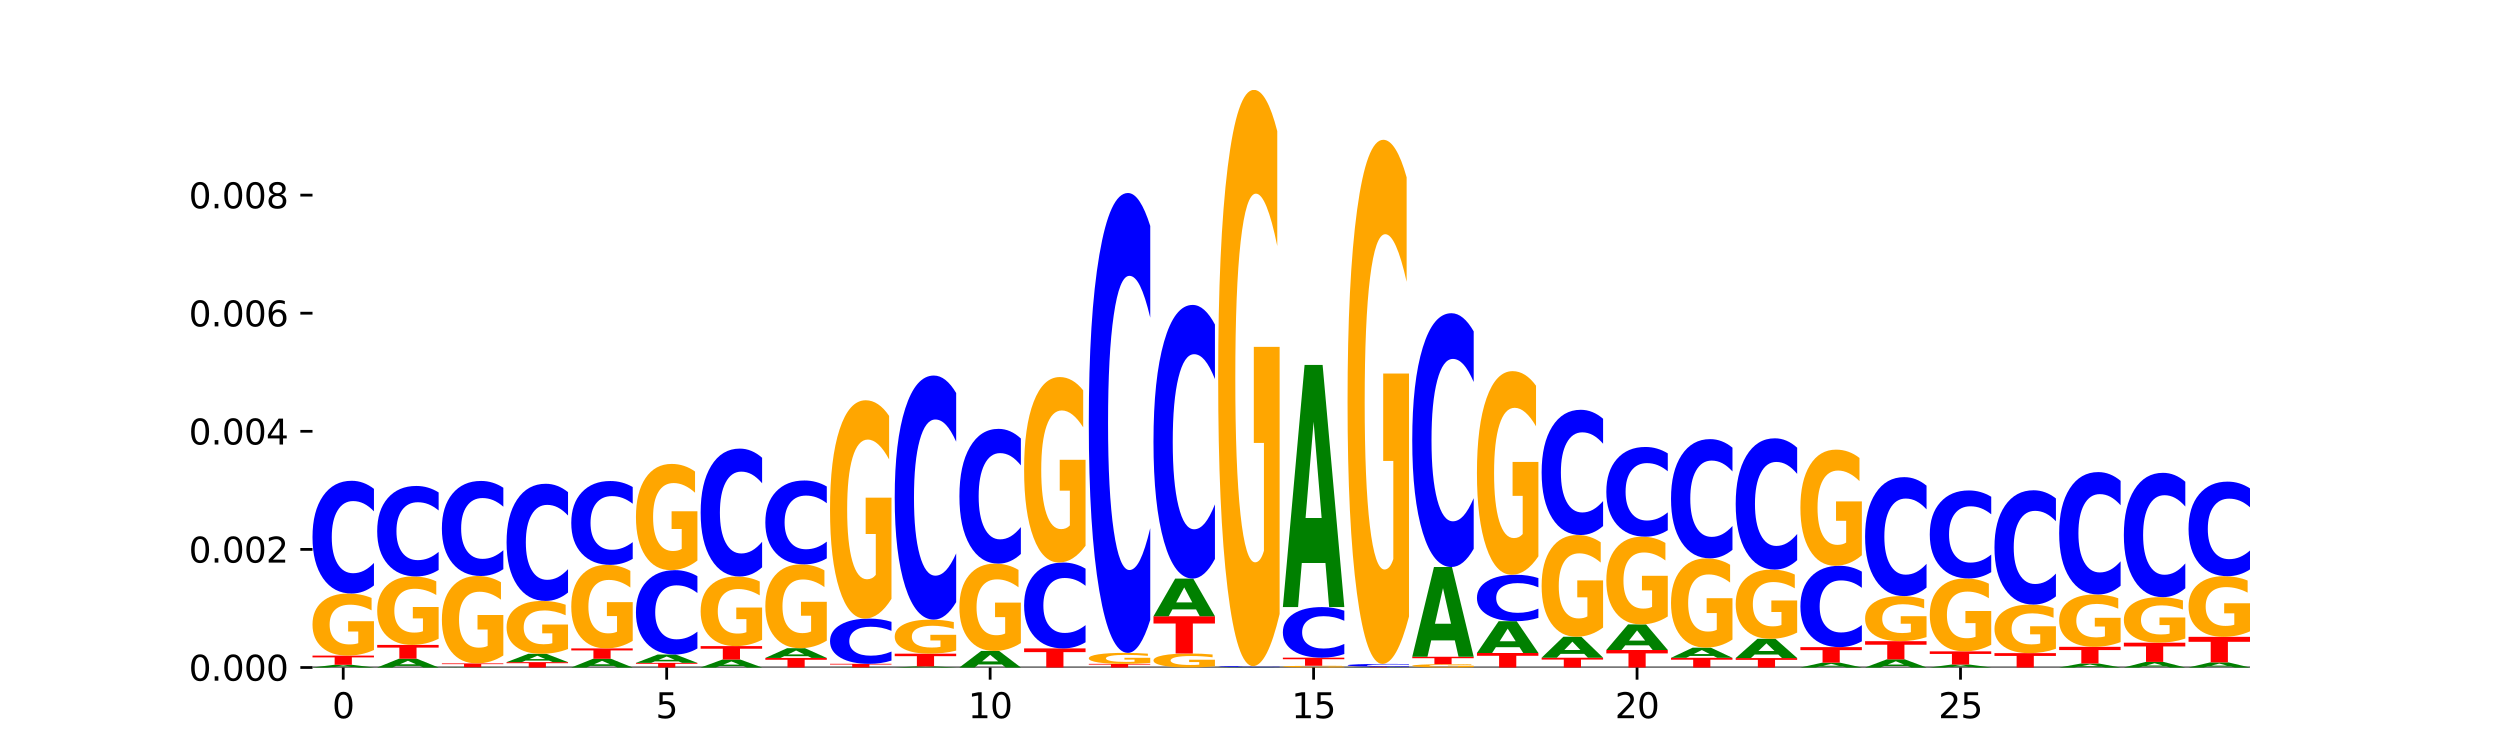 <?xml version="1.0" encoding="utf-8" standalone="no"?>
<!DOCTYPE svg PUBLIC "-//W3C//DTD SVG 1.1//EN"
  "http://www.w3.org/Graphics/SVG/1.1/DTD/svg11.dtd">
<svg xmlns:xlink="http://www.w3.org/1999/xlink" width="720pt" height="216pt" viewBox="0 0 720 216" xmlns="http://www.w3.org/2000/svg" version="1.1">
 <defs>
  <style type="text/css">*{stroke-linejoin: round; stroke-linecap: butt}</style>
 </defs>
 <g id="figure_1">
  <g id="patch_1">
   <path d="M 0 216 
L 720 216 
L 720 0 
L 0 0 
z
" style="fill: #ffffff"/>
  </g>
  <g id="axes_1">
   <g id="patch_2">
    <path d="M 90 192.24 
L 648 192.24 
L 648 25.92 
L 90 25.92 
z
" style="fill: #ffffff"/>
   </g>
   <g id="line2d_1">
    <path d="M 90 192.24 
L 648 192.24 
" clip-path="url(#pd69acab2af)" style="fill: none; stroke: #000000; stroke-width: 0.5; stroke-linecap: square"/>
   </g>
   <g id="patch_3">
    <path d="M 102.26 192.099 
L 95.454 192.099 
L 94.379 192.24 
L 90 192.24 
L 96.253 191.466 
L 101.446 191.466 
L 107.699 192.24 
L 103.324 192.24 
L 102.26 192.099 
z
M 96.539 191.955 
L 101.164 191.955 
L 98.855 191.647 
L 96.539 191.955 
z
" clip-path="url(#pd69acab2af)" style="fill: #008000"/>
   </g>
   <g id="patch_4">
    <path d="M 90 188.815 
L 107.699 188.815 
L 107.699 189.332 
L 101.332 189.332 
L 101.332 191.466 
L 96.38 191.466 
L 96.38 189.332 
L 90 189.332 
L 90 188.815 
z
" clip-path="url(#pd69acab2af)" style="fill: #ff0000"/>
   </g>
   <g id="patch_5">
    <path d="M 107.699 187.197 
Q 105.914 188.006 103.995 188.412 
Q 102.075 188.815 100.028 188.815 
Q 95.403 188.815 92.701 186.407 
Q 90 183.999 90 179.881 
Q 90 175.716 92.749 173.326 
Q 95.502 170.937 100.29 170.937 
Q 102.134 170.937 103.824 171.262 
Q 105.518 171.583 107.017 172.218 
L 107.017 175.782 
Q 105.47 174.966 103.939 174.564 
Q 102.408 174.157 100.869 174.157 
Q 98.021 174.157 96.478 175.642 
Q 94.935 177.123 94.935 179.881 
Q 94.935 182.614 96.422 184.106 
Q 97.91 185.595 100.647 185.595 
Q 101.392 185.595 102.031 185.51 
Q 102.67 185.421 103.177 185.236 
L 103.177 181.89 
L 100.262 181.89 
L 100.262 178.91 
L 107.699 178.91 
L 107.699 187.197 
z
" clip-path="url(#pd69acab2af)" style="fill: #ffa600"/>
   </g>
   <g id="patch_6">
    <path d="M 107.699 168.609 
Q 106.219 169.763 104.618 170.347 
Q 103.017 170.937 101.273 170.937 
Q 96.074 170.937 93.037 166.564 
Q 90 162.19 90 154.711 
Q 90 147.205 93.037 142.838 
Q 96.074 138.465 101.273 138.465 
Q 103.017 138.465 104.618 139.055 
Q 106.219 139.639 107.699 140.792 
L 107.699 147.265 
Q 106.206 145.736 104.756 145.025 
Q 103.307 144.314 101.706 144.314 
Q 98.834 144.314 97.189 147.084 
Q 95.548 149.848 95.548 154.711 
Q 95.548 159.554 97.189 162.324 
Q 98.834 165.088 101.706 165.088 
Q 103.307 165.088 104.756 164.377 
Q 106.206 163.659 107.699 162.13 
L 107.699 168.609 
z
" clip-path="url(#pd69acab2af)" style="fill: #0000ff"/>
   </g>
   <g id="patch_7">
    <path d="M 120.892 191.78 
L 114.085 191.78 
L 113.01 192.24 
L 108.631 192.24 
L 114.884 189.714 
L 120.077 189.714 
L 126.331 192.24 
L 121.955 192.24 
L 120.892 191.78 
z
M 115.17 191.311 
L 119.795 191.311 
L 117.486 190.306 
L 115.17 191.311 
z
" clip-path="url(#pd69acab2af)" style="fill: #008000"/>
   </g>
   <g id="patch_8">
    <path d="M 108.631 185.737 
L 126.331 185.737 
L 126.331 186.513 
L 119.963 186.513 
L 119.963 189.714 
L 115.011 189.714 
L 115.011 186.513 
L 108.631 186.513 
L 108.631 185.737 
z
" clip-path="url(#pd69acab2af)" style="fill: #ff0000"/>
   </g>
   <g id="patch_9">
    <path d="M 126.331 183.953 
Q 124.546 184.845 122.626 185.293 
Q 120.706 185.737 118.659 185.737 
Q 114.034 185.737 111.332 183.081 
Q 108.631 180.425 108.631 175.883 
Q 108.631 171.288 111.38 168.652 
Q 114.133 166.016 118.921 166.016 
Q 120.765 166.016 122.455 166.375 
Q 124.149 166.729 125.648 167.43 
L 125.648 171.361 
Q 124.101 170.461 122.57 170.017 
Q 121.039 169.568 119.5 169.568 
Q 116.652 169.568 115.109 171.206 
Q 113.566 172.84 113.566 175.883 
Q 113.566 178.897 115.053 180.543 
Q 116.541 182.185 119.278 182.185 
Q 120.023 182.185 120.662 182.091 
Q 121.301 181.994 121.808 181.79 
L 121.808 178.099 
L 118.893 178.099 
L 118.893 174.811 
L 126.331 174.811 
L 126.331 183.953 
z
" clip-path="url(#pd69acab2af)" style="fill: #ffa600"/>
   </g>
   <g id="patch_10">
    <path d="M 126.331 164.148 
Q 124.85 165.074 123.249 165.542 
Q 121.648 166.016 119.905 166.016 
Q 114.705 166.016 111.668 162.506 
Q 108.631 158.996 108.631 152.993 
Q 108.631 146.969 111.668 143.464 
Q 114.705 139.954 119.905 139.954 
Q 121.648 139.954 123.249 140.428 
Q 124.85 140.896 126.331 141.822 
L 126.331 147.018 
Q 124.837 145.79 123.387 145.219 
Q 121.938 144.649 120.337 144.649 
Q 117.465 144.649 115.82 146.872 
Q 114.179 149.09 114.179 152.993 
Q 114.179 156.88 115.82 159.104 
Q 117.465 161.322 120.337 161.322 
Q 121.938 161.322 123.387 160.751 
Q 124.837 160.175 126.331 158.948 
L 126.331 164.148 
z
" clip-path="url(#pd69acab2af)" style="fill: #0000ff"/>
   </g>
   <g id="patch_11">
    <path d="M 139.523 192.227 
L 132.716 192.227 
L 131.641 192.24 
L 127.262 192.24 
L 133.515 192.17 
L 138.708 192.17 
L 144.962 192.24 
L 140.586 192.24 
L 139.523 192.227 
z
M 133.801 192.214 
L 138.426 192.214 
L 136.117 192.187 
L 133.801 192.214 
z
" clip-path="url(#pd69acab2af)" style="fill: #008000"/>
   </g>
   <g id="patch_12">
    <path d="M 127.262 191.06 
L 144.962 191.06 
L 144.962 191.276 
L 138.594 191.276 
L 138.594 192.17 
L 133.642 192.17 
L 133.642 191.276 
L 127.262 191.276 
L 127.262 191.06 
z
" clip-path="url(#pd69acab2af)" style="fill: #ff0000"/>
   </g>
   <g id="patch_13">
    <path d="M 144.962 188.782 
Q 143.177 189.921 141.257 190.493 
Q 139.337 191.06 137.29 191.06 
Q 132.665 191.06 129.963 187.67 
Q 127.262 184.279 127.262 178.481 
Q 127.262 172.616 130.011 169.252 
Q 132.764 165.887 137.552 165.887 
Q 139.396 165.887 141.086 166.345 
Q 142.78 166.797 144.279 167.692 
L 144.279 172.709 
Q 142.732 171.56 141.201 170.994 
Q 139.67 170.422 138.131 170.422 
Q 135.283 170.422 133.74 172.512 
Q 132.197 174.597 132.197 178.481 
Q 132.197 182.329 133.684 184.43 
Q 135.172 186.526 137.909 186.526 
Q 138.655 186.526 139.293 186.406 
Q 139.932 186.281 140.44 186.021 
L 140.44 181.31 
L 137.524 181.31 
L 137.524 177.114 
L 144.962 177.114 
L 144.962 188.782 
z
" clip-path="url(#pd69acab2af)" style="fill: #ffa600"/>
   </g>
   <g id="patch_14">
    <path d="M 144.962 163.925 
Q 143.481 164.898 141.88 165.39 
Q 140.279 165.887 138.536 165.887 
Q 133.336 165.887 130.299 162.2 
Q 127.262 158.513 127.262 152.208 
Q 127.262 145.879 130.299 142.198 
Q 133.336 138.511 138.536 138.511 
Q 140.279 138.511 141.88 139.009 
Q 143.481 139.501 144.962 140.473 
L 144.962 145.93 
Q 143.468 144.641 142.018 144.042 
Q 140.569 143.442 138.968 143.442 
Q 136.096 143.442 134.451 145.778 
Q 132.81 148.108 132.81 152.208 
Q 132.81 156.291 134.451 158.626 
Q 136.096 160.956 138.968 160.956 
Q 140.569 160.956 142.018 160.357 
Q 143.468 159.751 144.962 158.462 
L 144.962 163.925 
z
" clip-path="url(#pd69acab2af)" style="fill: #0000ff"/>
   </g>
   <g id="patch_15">
    <path d="M 145.893 190.699 
L 163.593 190.699 
L 163.593 191 
L 157.225 191 
L 157.225 192.24 
L 152.273 192.24 
L 152.273 191 
L 145.893 191 
L 145.893 190.699 
z
" clip-path="url(#pd69acab2af)" style="fill: #ff0000"/>
   </g>
   <g id="patch_16">
    <path d="M 158.154 190.261 
L 151.347 190.261 
L 150.272 190.699 
L 145.893 190.699 
L 152.146 188.293 
L 157.339 188.293 
L 163.593 190.699 
L 159.218 190.699 
L 158.154 190.261 
z
M 152.432 189.814 
L 157.057 189.814 
L 154.748 188.857 
L 152.432 189.814 
z
" clip-path="url(#pd69acab2af)" style="fill: #008000"/>
   </g>
   <g id="patch_17">
    <path d="M 163.593 186.916 
Q 161.808 187.605 159.888 187.951 
Q 157.968 188.293 155.921 188.293 
Q 151.296 188.293 148.594 186.243 
Q 145.893 184.193 145.893 180.686 
Q 145.893 177.139 148.642 175.104 
Q 151.395 173.069 156.183 173.069 
Q 158.027 173.069 159.717 173.346 
Q 161.411 173.62 162.91 174.161 
L 162.91 177.195 
Q 161.363 176.5 159.832 176.158 
Q 158.301 175.812 156.762 175.812 
Q 153.914 175.812 152.371 177.076 
Q 150.828 178.337 150.828 180.686 
Q 150.828 183.013 152.315 184.284 
Q 153.803 185.551 156.54 185.551 
Q 157.286 185.551 157.924 185.479 
Q 158.563 185.403 159.071 185.246 
L 159.071 182.397 
L 156.155 182.397 
L 156.155 179.859 
L 163.593 179.859 
L 163.593 186.916 
z
" clip-path="url(#pd69acab2af)" style="fill: #ffa600"/>
   </g>
   <g id="patch_18">
    <path d="M 163.593 170.651 
Q 162.112 171.85 160.511 172.456 
Q 158.91 173.069 157.167 173.069 
Q 151.967 173.069 148.93 168.525 
Q 145.893 163.98 145.893 156.208 
Q 145.893 148.409 148.93 143.871 
Q 151.967 139.327 157.167 139.327 
Q 158.91 139.327 160.511 139.94 
Q 162.112 140.547 163.593 141.745 
L 163.593 148.472 
Q 162.099 146.882 160.649 146.144 
Q 159.2 145.405 157.599 145.405 
Q 154.727 145.405 153.082 148.283 
Q 151.441 151.155 151.441 156.208 
Q 151.441 161.241 153.082 164.12 
Q 154.727 166.991 157.599 166.991 
Q 159.2 166.991 160.649 166.252 
Q 162.099 165.507 163.593 163.917 
L 163.593 170.651 
z
" clip-path="url(#pd69acab2af)" style="fill: #0000ff"/>
   </g>
   <g id="patch_19">
    <path d="M 176.785 191.783 
L 169.978 191.783 
L 168.903 192.24 
L 164.524 192.24 
L 170.777 189.734 
L 175.97 189.734 
L 182.224 192.24 
L 177.849 192.24 
L 176.785 191.783 
z
M 171.063 191.318 
L 175.688 191.318 
L 173.379 190.321 
L 171.063 191.318 
z
" clip-path="url(#pd69acab2af)" style="fill: #008000"/>
   </g>
   <g id="patch_20">
    <path d="M 164.524 186.741 
L 182.224 186.741 
L 182.224 187.324 
L 175.856 187.324 
L 175.856 189.734 
L 170.904 189.734 
L 170.904 187.324 
L 164.524 187.324 
L 164.524 186.741 
z
" clip-path="url(#pd69acab2af)" style="fill: #ff0000"/>
   </g>
   <g id="patch_21">
    <path d="M 182.224 184.564 
Q 180.439 185.652 178.519 186.199 
Q 176.599 186.741 174.552 186.741 
Q 169.927 186.741 167.226 183.501 
Q 164.524 180.261 164.524 174.72 
Q 164.524 169.115 167.273 165.9 
Q 170.026 162.685 174.814 162.685 
Q 176.658 162.685 178.348 163.122 
Q 180.042 163.554 181.541 164.409 
L 181.541 169.204 
Q 179.994 168.106 178.463 167.564 
Q 176.932 167.018 175.393 167.018 
Q 172.545 167.018 171.002 169.015 
Q 169.459 171.008 169.459 174.72 
Q 169.459 178.397 170.946 180.405 
Q 172.434 182.407 175.171 182.407 
Q 175.917 182.407 176.555 182.293 
Q 177.194 182.174 177.702 181.925 
L 177.702 177.423 
L 174.786 177.423 
L 174.786 173.413 
L 182.224 173.413 
L 182.224 184.564 
z
" clip-path="url(#pd69acab2af)" style="fill: #ffa600"/>
   </g>
   <g id="patch_22">
    <path d="M 182.224 160.953 
Q 180.743 161.812 179.142 162.246 
Q 177.541 162.685 175.798 162.685 
Q 170.598 162.685 167.561 159.432 
Q 164.524 156.179 164.524 150.616 
Q 164.524 145.033 167.561 141.785 
Q 170.598 138.532 175.798 138.532 
Q 177.541 138.532 179.142 138.971 
Q 180.743 139.405 182.224 140.263 
L 182.224 145.078 
Q 180.73 143.94 179.28 143.411 
Q 177.831 142.882 176.23 142.882 
Q 173.358 142.882 171.713 144.943 
Q 170.072 146.998 170.072 150.616 
Q 170.072 154.218 171.713 156.279 
Q 173.358 158.334 176.23 158.334 
Q 177.831 158.334 179.28 157.805 
Q 180.73 157.271 182.224 156.134 
L 182.224 160.953 
z
" clip-path="url(#pd69acab2af)" style="fill: #0000ff"/>
   </g>
   <g id="patch_23">
    <path d="M 183.155 190.914 
L 200.855 190.914 
L 200.855 191.173 
L 194.487 191.173 
L 194.487 192.24 
L 189.535 192.24 
L 189.535 191.173 
L 183.155 191.173 
L 183.155 190.914 
z
" clip-path="url(#pd69acab2af)" style="fill: #ff0000"/>
   </g>
   <g id="patch_24">
    <path d="M 195.416 190.475 
L 188.609 190.475 
L 187.534 190.914 
L 183.155 190.914 
L 189.409 188.502 
L 194.601 188.502 
L 200.855 190.914 
L 196.48 190.914 
L 195.416 190.475 
z
M 189.694 190.027 
L 194.319 190.027 
L 192.01 189.068 
L 189.694 190.027 
z
" clip-path="url(#pd69acab2af)" style="fill: #008000"/>
   </g>
   <g id="patch_25">
    <path d="M 200.855 186.76 
Q 199.374 187.624 197.773 188.06 
Q 196.172 188.502 194.429 188.502 
Q 189.229 188.502 186.192 185.229 
Q 183.155 181.957 183.155 176.36 
Q 183.155 170.743 186.192 167.476 
Q 189.229 164.203 194.429 164.203 
Q 196.172 164.203 197.773 164.645 
Q 199.374 165.082 200.855 165.945 
L 200.855 170.789 
Q 199.361 169.644 197.912 169.112 
Q 196.462 168.58 194.861 168.58 
Q 191.989 168.58 190.344 170.653 
Q 188.703 172.721 188.703 176.36 
Q 188.703 179.984 190.344 182.057 
Q 191.989 184.125 194.861 184.125 
Q 196.462 184.125 197.912 183.593 
Q 199.361 183.056 200.855 181.912 
L 200.855 186.76 
z
" clip-path="url(#pd69acab2af)" style="fill: #0000ff"/>
   </g>
   <g id="patch_26">
    <path d="M 200.855 161.435 
Q 199.07 162.819 197.15 163.514 
Q 195.23 164.203 193.183 164.203 
Q 188.558 164.203 185.857 160.083 
Q 183.155 155.962 183.155 148.916 
Q 183.155 141.788 185.904 137.699 
Q 188.657 133.61 193.445 133.61 
Q 195.289 133.61 196.979 134.166 
Q 198.673 134.716 200.172 135.803 
L 200.172 141.902 
Q 198.625 140.505 197.094 139.816 
Q 195.563 139.121 194.024 139.121 
Q 191.176 139.121 189.633 141.661 
Q 188.09 144.196 188.09 148.916 
Q 188.09 153.593 189.577 156.146 
Q 191.065 158.693 193.802 158.693 
Q 194.548 158.693 195.186 158.547 
Q 195.825 158.395 196.333 158.08 
L 196.333 152.354 
L 193.417 152.354 
L 193.417 147.254 
L 200.855 147.254 
L 200.855 161.435 
z
" clip-path="url(#pd69acab2af)" style="fill: #ffa600"/>
   </g>
   <g id="patch_27">
    <path d="M 214.047 191.823 
L 207.24 191.823 
L 206.165 192.24 
L 201.786 192.24 
L 208.04 189.953 
L 213.233 189.953 
L 219.486 192.24 
L 215.111 192.24 
L 214.047 191.823 
z
M 208.325 191.399 
L 212.95 191.399 
L 210.641 190.489 
L 208.325 191.399 
z
" clip-path="url(#pd69acab2af)" style="fill: #008000"/>
   </g>
   <g id="patch_28">
    <path d="M 201.786 186.077 
L 219.486 186.077 
L 219.486 186.833 
L 213.118 186.833 
L 213.118 189.953 
L 208.166 189.953 
L 208.166 186.833 
L 201.786 186.833 
L 201.786 186.077 
z
" clip-path="url(#pd69acab2af)" style="fill: #ff0000"/>
   </g>
   <g id="patch_29">
    <path d="M 219.486 184.263 
Q 217.701 185.17 215.781 185.626 
Q 213.861 186.077 211.814 186.077 
Q 207.189 186.077 204.488 183.377 
Q 201.786 180.678 201.786 176.061 
Q 201.786 171.391 204.535 168.712 
Q 207.288 166.033 212.076 166.033 
Q 213.921 166.033 215.61 166.398 
Q 217.304 166.758 218.804 167.47 
L 218.804 171.465 
Q 217.257 170.55 215.725 170.099 
Q 214.194 169.644 212.655 169.644 
Q 209.807 169.644 208.264 171.308 
Q 206.721 172.968 206.721 176.061 
Q 206.721 179.125 208.208 180.798 
Q 209.696 182.467 212.433 182.467 
Q 213.179 182.467 213.817 182.371 
Q 214.456 182.272 214.964 182.065 
L 214.964 178.314 
L 212.048 178.314 
L 212.048 174.972 
L 219.486 174.972 
L 219.486 184.263 
z
" clip-path="url(#pd69acab2af)" style="fill: #ffa600"/>
   </g>
   <g id="patch_30">
    <path d="M 219.486 163.393 
Q 218.005 164.702 216.404 165.364 
Q 214.803 166.033 213.06 166.033 
Q 207.86 166.033 204.823 161.072 
Q 201.786 156.111 201.786 147.626 
Q 201.786 139.112 204.823 134.158 
Q 207.86 129.197 213.06 129.197 
Q 214.803 129.197 216.404 129.866 
Q 218.005 130.528 219.486 131.837 
L 219.486 139.18 
Q 217.992 137.445 216.543 136.639 
Q 215.093 135.832 213.492 135.832 
Q 210.62 135.832 208.975 138.975 
Q 207.334 142.11 207.334 147.626 
Q 207.334 153.12 208.975 156.263 
Q 210.62 159.398 213.492 159.398 
Q 215.093 159.398 216.543 158.591 
Q 217.992 157.777 219.486 156.042 
L 219.486 163.393 
z
" clip-path="url(#pd69acab2af)" style="fill: #0000ff"/>
   </g>
   <g id="patch_31">
    <path d="M 220.417 189.486 
L 238.117 189.486 
L 238.117 190.023 
L 231.749 190.023 
L 231.749 192.24 
L 226.797 192.24 
L 226.797 190.023 
L 220.417 190.023 
L 220.417 189.486 
z
" clip-path="url(#pd69acab2af)" style="fill: #ff0000"/>
   </g>
   <g id="patch_32">
    <path d="M 232.678 188.977 
L 225.871 188.977 
L 224.796 189.486 
L 220.417 189.486 
L 226.671 186.69 
L 231.864 186.69 
L 238.117 189.486 
L 233.742 189.486 
L 232.678 188.977 
z
M 226.957 188.458 
L 231.581 188.458 
L 229.273 187.346 
L 226.957 188.458 
z
" clip-path="url(#pd69acab2af)" style="fill: #008000"/>
   </g>
   <g id="patch_33">
    <path d="M 238.117 184.505 
Q 236.332 185.598 234.412 186.146 
Q 232.492 186.69 230.445 186.69 
Q 225.82 186.69 223.119 183.437 
Q 220.417 180.185 220.417 174.623 
Q 220.417 168.996 223.166 165.768 
Q 225.919 162.541 230.707 162.541 
Q 232.552 162.541 234.241 162.98 
Q 235.935 163.414 237.435 164.272 
L 237.435 169.085 
Q 235.888 167.983 234.356 167.439 
Q 232.825 166.891 231.286 166.891 
Q 228.438 166.891 226.895 168.896 
Q 225.352 170.896 225.352 174.623 
Q 225.352 178.314 226.839 180.33 
Q 228.327 182.34 231.064 182.34 
Q 231.81 182.34 232.448 182.225 
Q 233.087 182.106 233.595 181.856 
L 233.595 177.337 
L 230.679 177.337 
L 230.679 173.311 
L 238.117 173.311 
L 238.117 184.505 
z
" clip-path="url(#pd69acab2af)" style="fill: #ffa600"/>
   </g>
   <g id="patch_34">
    <path d="M 238.117 160.809 
Q 236.636 161.667 235.035 162.101 
Q 233.434 162.541 231.691 162.541 
Q 226.491 162.541 223.454 159.286 
Q 220.417 156.032 220.417 150.467 
Q 220.417 144.883 223.454 141.634 
Q 226.491 138.379 231.691 138.379 
Q 233.434 138.379 235.035 138.819 
Q 236.636 139.253 238.117 140.111 
L 238.117 144.928 
Q 236.623 143.79 235.174 143.261 
Q 233.724 142.732 232.123 142.732 
Q 229.252 142.732 227.606 144.793 
Q 225.965 146.849 225.965 150.467 
Q 225.965 154.071 227.606 156.132 
Q 229.252 158.188 232.123 158.188 
Q 233.724 158.188 235.174 157.659 
Q 236.623 157.125 238.117 155.987 
L 238.117 160.809 
z
" clip-path="url(#pd69acab2af)" style="fill: #0000ff"/>
   </g>
   <g id="patch_35">
    <path d="M 239.048 191.183 
L 256.748 191.183 
L 256.748 191.389 
L 250.38 191.389 
L 250.38 192.24 
L 245.428 192.24 
L 245.428 191.389 
L 239.048 191.389 
L 239.048 191.183 
z
" clip-path="url(#pd69acab2af)" style="fill: #ff0000"/>
   </g>
   <g id="patch_36">
    <path d="M 256.748 190.249 
Q 255.267 190.712 253.666 190.946 
Q 252.066 191.183 250.322 191.183 
Q 245.122 191.183 242.085 189.429 
Q 239.048 187.674 239.048 184.673 
Q 239.048 181.662 242.085 179.91 
Q 245.122 178.155 250.322 178.155 
Q 252.066 178.155 253.666 178.392 
Q 255.267 178.626 256.748 179.089 
L 256.748 181.686 
Q 255.254 181.073 253.805 180.787 
Q 252.355 180.502 250.754 180.502 
Q 247.883 180.502 246.237 181.613 
Q 244.596 182.722 244.596 184.673 
Q 244.596 186.616 246.237 187.728 
Q 247.883 188.837 250.754 188.837 
Q 252.355 188.837 253.805 188.551 
Q 255.254 188.263 256.748 187.65 
L 256.748 190.249 
z
" clip-path="url(#pd69acab2af)" style="fill: #0000ff"/>
   </g>
   <g id="patch_37">
    <path d="M 256.748 172.466 
Q 254.963 175.311 253.043 176.74 
Q 251.123 178.155 249.076 178.155 
Q 244.451 178.155 241.75 169.686 
Q 239.048 161.218 239.048 146.735 
Q 239.048 132.083 241.797 123.679 
Q 244.55 115.275 249.338 115.275 
Q 251.183 115.275 252.872 116.418 
Q 254.566 117.548 256.066 119.782 
L 256.066 132.317 
Q 254.519 129.446 252.987 128.03 
Q 251.456 126.601 249.917 126.601 
Q 247.069 126.601 245.526 131.823 
Q 243.983 137.032 243.983 146.735 
Q 243.983 156.347 245.471 161.594 
Q 246.958 166.829 249.695 166.829 
Q 250.441 166.829 251.079 166.53 
Q 251.718 166.218 252.226 165.569 
L 252.226 153.801 
L 249.31 153.801 
L 249.31 143.319 
L 256.748 143.319 
L 256.748 172.466 
z
" clip-path="url(#pd69acab2af)" style="fill: #ffa600"/>
   </g>
   <g id="patch_38">
    <path d="M 269.94 192.184 
L 263.133 192.184 
L 262.058 192.24 
L 257.679 192.24 
L 263.933 191.932 
L 269.126 191.932 
L 275.379 192.24 
L 271.004 192.24 
L 269.94 192.184 
z
M 264.219 192.127 
L 268.843 192.127 
L 266.535 192.004 
L 264.219 192.127 
z
" clip-path="url(#pd69acab2af)" style="fill: #008000"/>
   </g>
   <g id="patch_39">
    <path d="M 257.679 188.261 
L 275.379 188.261 
L 275.379 188.977 
L 269.011 188.977 
L 269.011 191.932 
L 264.06 191.932 
L 264.06 188.977 
L 257.679 188.977 
L 257.679 188.261 
z
" clip-path="url(#pd69acab2af)" style="fill: #ff0000"/>
   </g>
   <g id="patch_40">
    <path d="M 275.379 187.374 
Q 273.594 187.817 271.674 188.04 
Q 269.754 188.261 267.707 188.261 
Q 263.082 188.261 260.381 186.94 
Q 257.679 185.619 257.679 183.36 
Q 257.679 181.074 260.428 179.763 
Q 263.181 178.452 267.969 178.452 
Q 269.814 178.452 271.503 178.63 
Q 273.197 178.807 274.697 179.155 
L 274.697 181.11 
Q 273.15 180.663 271.619 180.442 
Q 270.087 180.219 268.548 180.219 
Q 265.7 180.219 264.157 181.033 
Q 262.614 181.846 262.614 183.36 
Q 262.614 184.859 264.102 185.678 
Q 265.589 186.494 268.326 186.494 
Q 269.072 186.494 269.711 186.448 
Q 270.349 186.399 270.857 186.298 
L 270.857 184.462 
L 267.941 184.462 
L 267.941 182.827 
L 275.379 182.827 
L 275.379 187.374 
z
" clip-path="url(#pd69acab2af)" style="fill: #ffa600"/>
   </g>
   <g id="patch_41">
    <path d="M 275.379 173.413 
Q 273.898 175.911 272.297 177.174 
Q 270.697 178.452 268.953 178.452 
Q 263.753 178.452 260.716 168.984 
Q 257.679 159.516 257.679 143.325 
Q 257.679 127.076 260.716 117.623 
Q 263.753 108.155 268.953 108.155 
Q 270.697 108.155 272.297 109.433 
Q 273.898 110.696 275.379 113.194 
L 275.379 127.207 
Q 273.885 123.896 272.436 122.357 
Q 270.986 120.818 269.385 120.818 
Q 266.514 120.818 264.868 126.815 
Q 263.227 132.798 263.227 143.325 
Q 263.227 153.81 264.868 159.807 
Q 266.514 165.79 269.385 165.79 
Q 270.986 165.79 272.436 164.25 
Q 273.885 162.697 275.379 159.386 
L 275.379 173.413 
z
" clip-path="url(#pd69acab2af)" style="fill: #0000ff"/>
   </g>
   <g id="patch_42">
    <path d="M 288.571 191.372 
L 281.764 191.372 
L 280.689 192.24 
L 276.311 192.24 
L 282.564 187.476 
L 287.757 187.476 
L 294.01 192.24 
L 289.635 192.24 
L 288.571 191.372 
z
M 282.85 190.488 
L 287.474 190.488 
L 285.166 188.593 
L 282.85 190.488 
z
" clip-path="url(#pd69acab2af)" style="fill: #008000"/>
   </g>
   <g id="patch_43">
    <path d="M 294.01 185.201 
Q 292.225 186.338 290.305 186.91 
Q 288.385 187.476 286.338 187.476 
Q 281.713 187.476 279.012 184.089 
Q 276.311 180.702 276.311 174.909 
Q 276.311 169.049 279.059 165.688 
Q 281.812 162.326 286.6 162.326 
Q 288.445 162.326 290.135 162.784 
Q 291.828 163.236 293.328 164.129 
L 293.328 169.142 
Q 291.781 167.994 290.25 167.428 
Q 288.718 166.857 287.179 166.857 
Q 284.331 166.857 282.788 168.945 
Q 281.245 171.028 281.245 174.909 
Q 281.245 178.753 282.733 180.852 
Q 284.22 182.946 286.957 182.946 
Q 287.703 182.946 288.342 182.826 
Q 288.98 182.702 289.488 182.442 
L 289.488 177.735 
L 286.572 177.735 
L 286.572 173.543 
L 294.01 173.543 
L 294.01 185.201 
z
" clip-path="url(#pd69acab2af)" style="fill: #ffa600"/>
   </g>
   <g id="patch_44">
    <path d="M 294.01 159.544 
Q 292.529 160.923 290.929 161.621 
Q 289.328 162.326 287.584 162.326 
Q 282.384 162.326 279.347 157.098 
Q 276.311 151.871 276.311 142.93 
Q 276.311 133.958 279.347 128.738 
Q 282.384 123.51 287.584 123.51 
Q 289.328 123.51 290.929 124.215 
Q 292.529 124.913 294.01 126.292 
L 294.01 134.03 
Q 292.516 132.202 291.067 131.352 
Q 289.617 130.502 288.017 130.502 
Q 285.145 130.502 283.499 133.813 
Q 281.858 137.117 281.858 142.93 
Q 281.858 148.719 283.499 152.031 
Q 285.145 155.334 288.017 155.334 
Q 289.617 155.334 291.067 154.484 
Q 292.516 153.627 294.01 151.798 
L 294.01 159.544 
z
" clip-path="url(#pd69acab2af)" style="fill: #0000ff"/>
   </g>
   <g id="patch_45">
    <path d="M 294.942 186.746 
L 312.641 186.746 
L 312.641 187.818 
L 306.273 187.818 
L 306.273 192.24 
L 301.322 192.24 
L 301.322 187.818 
L 294.942 187.818 
L 294.942 186.746 
z
" clip-path="url(#pd69acab2af)" style="fill: #ff0000"/>
   </g>
   <g id="patch_46">
    <path d="M 312.641 184.973 
Q 311.161 185.852 309.56 186.297 
Q 307.959 186.746 306.215 186.746 
Q 301.015 186.746 297.978 183.414 
Q 294.942 180.083 294.942 174.385 
Q 294.942 168.667 297.978 165.34 
Q 301.015 162.008 306.215 162.008 
Q 307.959 162.008 309.56 162.458 
Q 311.161 162.902 312.641 163.781 
L 312.641 168.713 
Q 311.147 167.548 309.698 167.006 
Q 308.249 166.464 306.648 166.464 
Q 303.776 166.464 302.13 168.575 
Q 300.489 170.68 300.489 174.385 
Q 300.489 178.074 302.13 180.185 
Q 303.776 182.29 306.648 182.29 
Q 308.249 182.29 309.698 181.749 
Q 311.147 181.202 312.641 180.037 
L 312.641 184.973 
z
" clip-path="url(#pd69acab2af)" style="fill: #0000ff"/>
   </g>
   <g id="patch_47">
    <path d="M 312.641 157.175 
Q 310.856 159.592 308.936 160.805 
Q 307.016 162.008 304.969 162.008 
Q 300.344 162.008 297.643 154.814 
Q 294.942 147.62 294.942 135.317 
Q 294.942 122.871 297.691 115.732 
Q 300.443 108.593 305.231 108.593 
Q 307.076 108.593 308.766 109.564 
Q 310.459 110.524 311.959 112.422 
L 311.959 123.07 
Q 310.412 120.631 308.881 119.428 
Q 307.349 118.215 305.81 118.215 
Q 302.962 118.215 301.419 122.65 
Q 299.876 127.075 299.876 135.317 
Q 299.876 143.482 301.364 147.94 
Q 302.851 152.387 305.588 152.387 
Q 306.334 152.387 306.973 152.133 
Q 307.611 151.868 308.119 151.316 
L 308.119 141.32 
L 305.203 141.32 
L 305.203 132.415 
L 312.641 132.415 
L 312.641 157.175 
z
" clip-path="url(#pd69acab2af)" style="fill: #ffa600"/>
   </g>
   <g id="patch_48">
    <path d="M 313.573 191.201 
L 331.272 191.201 
L 331.272 191.403 
L 324.904 191.403 
L 324.904 192.24 
L 319.953 192.24 
L 319.953 191.403 
L 313.573 191.403 
L 313.573 191.201 
z
" clip-path="url(#pd69acab2af)" style="fill: #ff0000"/>
   </g>
   <g id="patch_49">
    <path d="M 331.272 190.914 
Q 329.487 191.057 327.567 191.129 
Q 325.647 191.201 323.6 191.201 
Q 318.975 191.201 316.274 190.774 
Q 313.573 190.347 313.573 189.616 
Q 313.573 188.877 316.322 188.453 
Q 319.074 188.03 323.862 188.03 
Q 325.707 188.03 327.397 188.087 
Q 329.09 188.144 330.59 188.257 
L 330.59 188.889 
Q 329.043 188.744 327.512 188.673 
Q 325.981 188.601 324.441 188.601 
Q 321.593 188.601 320.05 188.864 
Q 318.507 189.127 318.507 189.616 
Q 318.507 190.101 319.995 190.366 
Q 321.482 190.63 324.219 190.63 
Q 324.965 190.63 325.604 190.615 
Q 326.242 190.599 326.75 190.566 
L 326.75 189.973 
L 323.835 189.973 
L 323.835 189.444 
L 331.272 189.444 
L 331.272 190.914 
z
" clip-path="url(#pd69acab2af)" style="fill: #ffa600"/>
   </g>
   <g id="patch_50">
    <path d="M 331.272 178.536 
Q 329.792 183.242 328.191 185.622 
Q 326.59 188.03 324.846 188.03 
Q 319.646 188.03 316.609 170.192 
Q 313.573 152.353 313.573 121.848 
Q 313.573 91.234 316.609 73.423 
Q 319.646 55.585 324.846 55.585 
Q 326.59 55.585 328.191 57.992 
Q 329.792 60.373 331.272 65.078 
L 331.272 91.48 
Q 329.778 85.242 328.329 82.342 
Q 326.88 79.442 325.279 79.442 
Q 322.407 79.442 320.761 90.741 
Q 319.12 102.013 319.12 121.848 
Q 319.12 141.601 320.761 152.901 
Q 322.407 164.173 325.279 164.173 
Q 326.88 164.173 328.329 161.273 
Q 329.778 158.345 331.272 152.107 
L 331.272 178.536 
z
" clip-path="url(#pd69acab2af)" style="fill: #0000ff"/>
   </g>
   <g id="patch_51">
    <path d="M 349.903 191.875 
Q 348.118 192.058 346.198 192.149 
Q 344.278 192.24 342.232 192.24 
Q 337.606 192.24 334.905 191.697 
Q 332.204 191.154 332.204 190.225 
Q 332.204 189.285 334.953 188.746 
Q 337.706 188.207 342.493 188.207 
Q 344.338 188.207 346.028 188.28 
Q 347.721 188.353 349.221 188.496 
L 349.221 189.3 
Q 347.674 189.116 346.143 189.025 
Q 344.612 188.933 343.072 188.933 
Q 340.224 188.933 338.681 189.268 
Q 337.138 189.602 337.138 190.225 
Q 337.138 190.841 338.626 191.178 
Q 340.113 191.513 342.85 191.513 
Q 343.596 191.513 344.235 191.494 
Q 344.873 191.474 345.381 191.433 
L 345.381 190.678 
L 342.466 190.678 
L 342.466 190.006 
L 349.903 190.006 
L 349.903 191.875 
z
" clip-path="url(#pd69acab2af)" style="fill: #ffa600"/>
   </g>
   <g id="patch_52">
    <path d="M 332.204 177.483 
L 349.903 177.483 
L 349.903 179.575 
L 343.535 179.575 
L 343.535 188.207 
L 338.584 188.207 
L 338.584 179.575 
L 332.204 179.575 
L 332.204 177.483 
z
" clip-path="url(#pd69acab2af)" style="fill: #ff0000"/>
   </g>
   <g id="patch_53">
    <path d="M 344.464 175.506 
L 337.657 175.506 
L 336.582 177.483 
L 332.204 177.483 
L 338.457 166.629 
L 343.65 166.629 
L 349.903 177.483 
L 345.528 177.483 
L 344.464 175.506 
z
M 338.743 173.491 
L 343.368 173.491 
L 341.059 169.174 
L 338.743 173.491 
z
" clip-path="url(#pd69acab2af)" style="fill: #008000"/>
   </g>
   <g id="patch_54">
    <path d="M 349.903 160.98 
Q 348.423 163.78 346.822 165.196 
Q 345.221 166.629 343.477 166.629 
Q 338.277 166.629 335.241 156.014 
Q 332.204 145.4 332.204 127.248 
Q 332.204 109.03 335.241 98.432 
Q 338.277 87.818 343.477 87.818 
Q 345.221 87.818 346.822 89.25 
Q 348.423 90.667 349.903 93.467 
L 349.903 109.177 
Q 348.409 105.465 346.96 103.739 
Q 345.511 102.014 343.91 102.014 
Q 341.038 102.014 339.392 108.737 
Q 337.751 115.445 337.751 127.248 
Q 337.751 139.002 339.392 145.725 
Q 341.038 152.433 343.91 152.433 
Q 345.511 152.433 346.96 150.707 
Q 348.409 148.965 349.903 145.253 
L 349.903 160.98 
z
" clip-path="url(#pd69acab2af)" style="fill: #0000ff"/>
   </g>
   <g id="patch_55">
    <path d="M 363.095 192.225 
L 356.288 192.225 
L 355.213 192.24 
L 350.835 192.24 
L 357.088 192.157 
L 362.281 192.157 
L 368.534 192.24 
L 364.159 192.24 
L 363.095 192.225 
z
M 357.374 192.209 
L 361.999 192.209 
L 359.69 192.176 
L 357.374 192.209 
z
" clip-path="url(#pd69acab2af)" style="fill: #008000"/>
   </g>
   <g id="patch_56">
    <path d="M 368.534 192.134 
Q 367.054 192.145 365.453 192.151 
Q 363.852 192.157 362.108 192.157 
Q 356.908 192.157 353.872 192.115 
Q 350.835 192.073 350.835 192.001 
Q 350.835 191.929 353.872 191.887 
Q 356.908 191.845 362.108 191.845 
Q 363.852 191.845 365.453 191.851 
Q 367.054 191.856 368.534 191.867 
L 368.534 191.93 
Q 367.04 191.915 365.591 191.908 
Q 364.142 191.901 362.541 191.901 
Q 359.669 191.901 358.023 191.928 
Q 356.382 191.954 356.382 192.001 
Q 356.382 192.047 358.023 192.074 
Q 359.669 192.1 362.541 192.1 
Q 364.142 192.1 365.591 192.094 
Q 367.04 192.087 368.534 192.072 
L 368.534 192.134 
z
" clip-path="url(#pd69acab2af)" style="fill: #0000ff"/>
   </g>
   <g id="patch_57">
    <path d="M 368.534 176.829 
Q 366.749 184.337 364.829 188.108 
Q 362.909 191.845 360.863 191.845 
Q 356.237 191.845 353.536 169.492 
Q 350.835 147.139 350.835 108.913 
Q 350.835 70.241 353.584 48.059 
Q 356.337 25.878 361.124 25.878 
Q 362.969 25.878 364.659 28.895 
Q 366.353 31.878 367.852 37.774 
L 367.852 70.858 
Q 366.305 63.281 364.774 59.544 
Q 363.243 55.773 361.704 55.773 
Q 358.855 55.773 357.312 69.555 
Q 355.769 83.303 355.769 108.913 
Q 355.769 134.283 357.257 148.133 
Q 358.744 161.95 361.481 161.95 
Q 362.227 161.95 362.866 161.161 
Q 363.504 160.338 364.012 158.624 
L 364.012 127.563 
L 361.097 127.563 
L 361.097 99.896 
L 368.534 99.896 
L 368.534 176.829 
z
" clip-path="url(#pd69acab2af)" style="fill: #ffa600"/>
   </g>
   <g id="patch_58">
    <path d="M 387.165 192.195 
Q 385.38 192.217 383.46 192.229 
Q 381.54 192.24 379.494 192.24 
Q 374.868 192.24 372.167 192.172 
Q 369.466 192.105 369.466 191.989 
Q 369.466 191.872 372.215 191.805 
Q 374.968 191.738 379.755 191.738 
Q 381.6 191.738 383.29 191.747 
Q 384.984 191.756 386.483 191.774 
L 386.483 191.874 
Q 384.936 191.851 383.405 191.84 
Q 381.874 191.829 380.335 191.829 
Q 377.486 191.829 375.943 191.87 
Q 374.4 191.912 374.4 191.989 
Q 374.4 192.066 375.888 192.108 
Q 377.375 192.15 380.112 192.15 
Q 380.858 192.15 381.497 192.147 
Q 382.135 192.145 382.643 192.14 
L 382.643 192.046 
L 379.728 192.046 
L 379.728 191.962 
L 387.165 191.962 
L 387.165 192.195 
z
" clip-path="url(#pd69acab2af)" style="fill: #ffa600"/>
   </g>
   <g id="patch_59">
    <path d="M 369.466 189.407 
L 387.165 189.407 
L 387.165 189.861 
L 380.798 189.861 
L 380.798 191.738 
L 375.846 191.738 
L 375.846 189.861 
L 369.466 189.861 
L 369.466 189.407 
z
" clip-path="url(#pd69acab2af)" style="fill: #ff0000"/>
   </g>
   <g id="patch_60">
    <path d="M 387.165 188.362 
Q 385.685 188.88 384.084 189.142 
Q 382.483 189.407 380.739 189.407 
Q 375.54 189.407 372.503 187.444 
Q 369.466 185.482 369.466 182.126 
Q 369.466 178.758 372.503 176.799 
Q 375.54 174.837 380.739 174.837 
Q 382.483 174.837 384.084 175.101 
Q 385.685 175.363 387.165 175.881 
L 387.165 178.785 
Q 385.671 178.099 384.222 177.78 
Q 382.773 177.461 381.172 177.461 
Q 378.3 177.461 376.654 178.704 
Q 375.013 179.944 375.013 182.126 
Q 375.013 184.299 376.654 185.542 
Q 378.3 186.782 381.172 186.782 
Q 382.773 186.782 384.222 186.463 
Q 385.671 186.141 387.165 185.455 
L 387.165 188.362 
z
" clip-path="url(#pd69acab2af)" style="fill: #0000ff"/>
   </g>
   <g id="patch_61">
    <path d="M 381.726 162.135 
L 374.919 162.135 
L 373.845 174.837 
L 369.466 174.837 
L 375.719 105.11 
L 380.912 105.11 
L 387.165 174.837 
L 382.79 174.837 
L 381.726 162.135 
z
M 376.005 149.193 
L 380.63 149.193 
L 378.321 121.458 
L 376.005 149.193 
z
" clip-path="url(#pd69acab2af)" style="fill: #008000"/>
   </g>
   <g id="patch_62">
    <path d="M 400.357 192.229 
L 393.55 192.229 
L 392.476 192.24 
L 388.097 192.24 
L 394.35 192.178 
L 399.543 192.178 
L 405.796 192.24 
L 401.421 192.24 
L 400.357 192.229 
z
M 394.636 192.217 
L 399.261 192.217 
L 396.952 192.193 
L 394.636 192.217 
z
" clip-path="url(#pd69acab2af)" style="fill: #008000"/>
   </g>
   <g id="patch_63">
    <path d="M 388.097 192.013 
L 405.796 192.013 
L 405.796 192.045 
L 399.429 192.045 
L 399.429 192.178 
L 394.477 192.178 
L 394.477 192.045 
L 388.097 192.045 
L 388.097 192.013 
z
" clip-path="url(#pd69acab2af)" style="fill: #ff0000"/>
   </g>
   <g id="patch_64">
    <path d="M 405.796 191.955 
Q 404.316 191.984 402.715 191.998 
Q 401.114 192.013 399.37 192.013 
Q 394.171 192.013 391.134 191.904 
Q 388.097 191.796 388.097 191.611 
Q 388.097 191.425 391.134 191.316 
Q 394.171 191.208 399.37 191.208 
Q 401.114 191.208 402.715 191.223 
Q 404.316 191.237 405.796 191.266 
L 405.796 191.426 
Q 404.302 191.388 402.853 191.371 
Q 401.404 191.353 399.803 191.353 
Q 396.931 191.353 395.285 191.422 
Q 393.644 191.49 393.644 191.611 
Q 393.644 191.731 395.285 191.799 
Q 396.931 191.868 399.803 191.868 
Q 401.404 191.868 402.853 191.85 
Q 404.302 191.832 405.796 191.795 
L 405.796 191.955 
z
" clip-path="url(#pd69acab2af)" style="fill: #0000ff"/>
   </g>
   <g id="patch_65">
    <path d="M 405.796 177.551 
Q 404.011 184.379 402.091 187.809 
Q 400.172 191.208 398.125 191.208 
Q 393.499 191.208 390.798 170.878 
Q 388.097 150.548 388.097 115.781 
Q 388.097 80.609 390.846 60.435 
Q 393.599 40.261 398.386 40.261 
Q 400.231 40.261 401.921 43.005 
Q 403.615 45.718 405.114 51.081 
L 405.114 81.17 
Q 403.567 74.279 402.036 70.881 
Q 400.505 67.451 398.966 67.451 
Q 396.118 67.451 394.574 79.986 
Q 393.031 92.489 393.031 115.781 
Q 393.031 138.855 394.519 151.452 
Q 396.006 164.018 398.744 164.018 
Q 399.489 164.018 400.128 163.301 
Q 400.767 162.553 401.274 160.994 
L 401.274 132.744 
L 398.359 132.744 
L 398.359 107.581 
L 405.796 107.581 
L 405.796 177.551 
z
" clip-path="url(#pd69acab2af)" style="fill: #ffa600"/>
   </g>
   <g id="patch_66">
    <path d="M 424.427 192.153 
Q 422.642 192.197 420.722 192.218 
Q 418.803 192.24 416.756 192.24 
Q 412.131 192.24 409.429 192.111 
Q 406.728 191.982 406.728 191.762 
Q 406.728 191.539 409.477 191.412 
Q 412.23 191.284 417.018 191.284 
Q 418.862 191.284 420.552 191.301 
Q 422.246 191.318 423.745 191.352 
L 423.745 191.543 
Q 422.198 191.499 420.667 191.478 
Q 419.136 191.456 417.597 191.456 
Q 414.749 191.456 413.206 191.535 
Q 411.662 191.615 411.662 191.762 
Q 411.662 191.908 413.15 191.988 
Q 414.638 192.068 417.375 192.068 
Q 418.12 192.068 418.759 192.063 
Q 419.398 192.058 419.905 192.049 
L 419.905 191.87 
L 416.99 191.87 
L 416.99 191.71 
L 424.427 191.71 
L 424.427 192.153 
z
" clip-path="url(#pd69acab2af)" style="fill: #ffa600"/>
   </g>
   <g id="patch_67">
    <path d="M 406.728 189.149 
L 424.427 189.149 
L 424.427 189.566 
L 418.06 189.566 
L 418.06 191.284 
L 413.108 191.284 
L 413.108 189.566 
L 406.728 189.566 
L 406.728 189.149 
z
" clip-path="url(#pd69acab2af)" style="fill: #ff0000"/>
   </g>
   <g id="patch_68">
    <path d="M 418.988 184.441 
L 412.181 184.441 
L 411.107 189.149 
L 406.728 189.149 
L 412.981 163.304 
L 418.174 163.304 
L 424.427 189.149 
L 420.052 189.149 
L 418.988 184.441 
z
M 413.267 179.644 
L 417.892 179.644 
L 415.583 169.363 
L 413.267 179.644 
z
" clip-path="url(#pd69acab2af)" style="fill: #008000"/>
   </g>
   <g id="patch_69">
    <path d="M 424.427 158.064 
Q 422.947 160.661 421.346 161.975 
Q 419.745 163.304 418.001 163.304 
Q 412.802 163.304 409.765 153.458 
Q 406.728 143.613 406.728 126.777 
Q 406.728 109.88 409.765 100.05 
Q 412.802 90.205 418.001 90.205 
Q 419.745 90.205 421.346 91.533 
Q 422.947 92.847 424.427 95.444 
L 424.427 110.016 
Q 422.933 106.573 421.484 104.972 
Q 420.035 103.372 418.434 103.372 
Q 415.562 103.372 413.916 109.608 
Q 412.275 115.829 412.275 126.777 
Q 412.275 137.679 413.916 143.915 
Q 415.562 150.136 418.434 150.136 
Q 420.035 150.136 421.484 148.536 
Q 422.933 146.92 424.427 143.477 
L 424.427 158.064 
z
" clip-path="url(#pd69acab2af)" style="fill: #0000ff"/>
   </g>
   <g id="patch_70">
    <path d="M 425.359 188.059 
L 443.058 188.059 
L 443.058 188.875 
L 436.691 188.875 
L 436.691 192.24 
L 431.739 192.24 
L 431.739 188.875 
L 425.359 188.875 
L 425.359 188.059 
z
" clip-path="url(#pd69acab2af)" style="fill: #ff0000"/>
   </g>
   <g id="patch_71">
    <path d="M 437.619 186.392 
L 430.812 186.392 
L 429.738 188.059 
L 425.359 188.059 
L 431.612 178.907 
L 436.805 178.907 
L 443.058 188.059 
L 438.683 188.059 
L 437.619 186.392 
z
M 431.898 184.693 
L 436.523 184.693 
L 434.214 181.053 
L 431.898 184.693 
z
" clip-path="url(#pd69acab2af)" style="fill: #008000"/>
   </g>
   <g id="patch_72">
    <path d="M 443.058 177.948 
Q 441.578 178.423 439.977 178.664 
Q 438.376 178.907 436.632 178.907 
Q 431.433 178.907 428.396 177.105 
Q 425.359 175.304 425.359 172.223 
Q 425.359 169.131 428.396 167.332 
Q 431.433 165.53 436.632 165.53 
Q 438.376 165.53 439.977 165.773 
Q 441.578 166.014 443.058 166.489 
L 443.058 169.155 
Q 441.565 168.525 440.115 168.232 
Q 438.666 167.94 437.065 167.94 
Q 434.193 167.94 432.548 169.081 
Q 430.906 170.219 430.906 172.223 
Q 430.906 174.218 432.548 175.359 
Q 434.193 176.497 437.065 176.497 
Q 438.666 176.497 440.115 176.204 
Q 441.565 175.909 443.058 175.279 
L 443.058 177.948 
z
" clip-path="url(#pd69acab2af)" style="fill: #0000ff"/>
   </g>
   <g id="patch_73">
    <path d="M 443.058 160.224 
Q 441.273 162.877 439.354 164.21 
Q 437.434 165.53 435.387 165.53 
Q 430.762 165.53 428.06 157.632 
Q 425.359 149.734 425.359 136.227 
Q 425.359 122.563 428.108 114.725 
Q 430.861 106.888 435.649 106.888 
Q 437.493 106.888 439.183 107.954 
Q 440.877 109.007 442.376 111.091 
L 442.376 122.781 
Q 440.829 120.104 439.298 118.783 
Q 437.767 117.451 436.228 117.451 
Q 433.38 117.451 431.837 122.32 
Q 430.294 127.178 430.294 136.227 
Q 430.294 145.191 431.781 150.085 
Q 433.269 154.967 436.006 154.967 
Q 436.751 154.967 437.39 154.688 
Q 438.029 154.398 438.536 153.792 
L 438.536 142.817 
L 435.621 142.817 
L 435.621 133.041 
L 443.058 133.041 
L 443.058 160.224 
z
" clip-path="url(#pd69acab2af)" style="fill: #ffa600"/>
   </g>
   <g id="patch_74">
    <path d="M 443.99 189.42 
L 461.689 189.42 
L 461.689 189.97 
L 455.322 189.97 
L 455.322 192.24 
L 450.37 192.24 
L 450.37 189.97 
L 443.99 189.97 
L 443.99 189.42 
z
" clip-path="url(#pd69acab2af)" style="fill: #ff0000"/>
   </g>
   <g id="patch_75">
    <path d="M 456.25 188.321 
L 449.443 188.321 
L 448.369 189.42 
L 443.99 189.42 
L 450.243 183.388 
L 455.436 183.388 
L 461.689 189.42 
L 457.314 189.42 
L 456.25 188.321 
z
M 450.529 187.202 
L 455.154 187.202 
L 452.845 184.802 
L 450.529 187.202 
z
" clip-path="url(#pd69acab2af)" style="fill: #008000"/>
   </g>
   <g id="patch_76">
    <path d="M 461.689 180.737 
Q 459.904 182.062 457.985 182.728 
Q 456.065 183.388 454.018 183.388 
Q 449.393 183.388 446.691 179.441 
Q 443.99 175.495 443.99 168.747 
Q 443.99 161.919 446.739 158.003 
Q 449.492 154.087 454.28 154.087 
Q 456.124 154.087 457.814 154.62 
Q 459.508 155.147 461.007 156.188 
L 461.007 162.028 
Q 459.46 160.691 457.929 160.031 
Q 456.398 159.365 454.859 159.365 
Q 452.011 159.365 450.468 161.798 
Q 448.925 164.225 448.925 168.747 
Q 448.925 173.226 450.412 175.671 
Q 451.9 178.11 454.637 178.11 
Q 455.382 178.11 456.021 177.971 
Q 456.66 177.825 457.167 177.523 
L 457.167 172.039 
L 454.252 172.039 
L 454.252 167.155 
L 461.689 167.155 
L 461.689 180.737 
z
" clip-path="url(#pd69acab2af)" style="fill: #ffa600"/>
   </g>
   <g id="patch_77">
    <path d="M 461.689 151.502 
Q 460.209 152.784 458.608 153.432 
Q 457.007 154.087 455.263 154.087 
Q 450.064 154.087 447.027 149.23 
Q 443.99 144.372 443.99 136.065 
Q 443.99 127.728 447.027 122.878 
Q 450.064 118.02 455.263 118.02 
Q 457.007 118.02 458.608 118.675 
Q 460.209 119.324 461.689 120.605 
L 461.689 127.795 
Q 460.196 126.096 458.746 125.306 
Q 457.297 124.517 455.696 124.517 
Q 452.824 124.517 451.179 127.594 
Q 449.538 130.663 449.538 136.065 
Q 449.538 141.444 451.179 144.521 
Q 452.824 147.591 455.696 147.591 
Q 457.297 147.591 458.746 146.801 
Q 460.196 146.004 461.689 144.305 
L 461.689 151.502 
z
" clip-path="url(#pd69acab2af)" style="fill: #0000ff"/>
   </g>
   <g id="patch_78">
    <path d="M 462.621 187.193 
L 480.321 187.193 
L 480.321 188.177 
L 473.953 188.177 
L 473.953 192.24 
L 469.001 192.24 
L 469.001 188.177 
L 462.621 188.177 
L 462.621 187.193 
z
" clip-path="url(#pd69acab2af)" style="fill: #ff0000"/>
   </g>
   <g id="patch_79">
    <path d="M 474.881 185.852 
L 468.075 185.852 
L 467 187.193 
L 462.621 187.193 
L 468.874 179.829 
L 474.067 179.829 
L 480.321 187.193 
L 475.945 187.193 
L 474.881 185.852 
z
M 469.16 184.485 
L 473.785 184.485 
L 471.476 181.556 
L 469.16 184.485 
z
" clip-path="url(#pd69acab2af)" style="fill: #008000"/>
   </g>
   <g id="patch_80">
    <path d="M 480.321 177.543 
Q 478.536 178.686 476.616 179.26 
Q 474.696 179.829 472.649 179.829 
Q 468.024 179.829 465.322 176.426 
Q 462.621 173.024 462.621 167.205 
Q 462.621 161.318 465.37 157.941 
Q 468.123 154.564 472.911 154.564 
Q 474.755 154.564 476.445 155.024 
Q 478.139 155.478 479.638 156.375 
L 479.638 161.411 
Q 478.091 160.258 476.56 159.689 
Q 475.029 159.115 473.49 159.115 
Q 470.642 159.115 469.099 161.213 
Q 467.556 163.306 467.556 167.205 
Q 467.556 171.067 469.043 173.175 
Q 470.531 175.278 473.268 175.278 
Q 474.013 175.278 474.652 175.158 
Q 475.291 175.033 475.798 174.772 
L 475.798 170.044 
L 472.883 170.044 
L 472.883 165.832 
L 480.321 165.832 
L 480.321 177.543 
z
" clip-path="url(#pd69acab2af)" style="fill: #ffa600"/>
   </g>
   <g id="patch_81">
    <path d="M 480.321 152.712 
Q 478.84 153.63 477.239 154.095 
Q 475.638 154.564 473.894 154.564 
Q 468.695 154.564 465.658 151.084 
Q 462.621 147.604 462.621 141.653 
Q 462.621 135.681 465.658 132.206 
Q 468.695 128.727 473.894 128.727 
Q 475.638 128.727 477.239 129.196 
Q 478.84 129.661 480.321 130.579 
L 480.321 135.729 
Q 478.827 134.512 477.377 133.946 
Q 475.928 133.381 474.327 133.381 
Q 471.455 133.381 469.81 135.585 
Q 468.169 137.784 468.169 141.653 
Q 468.169 145.507 469.81 147.711 
Q 471.455 149.91 474.327 149.91 
Q 475.928 149.91 477.377 149.344 
Q 478.827 148.773 480.321 147.556 
L 480.321 152.712 
z
" clip-path="url(#pd69acab2af)" style="fill: #0000ff"/>
   </g>
   <g id="patch_82">
    <path d="M 481.252 189.45 
L 498.952 189.45 
L 498.952 189.994 
L 492.584 189.994 
L 492.584 192.24 
L 487.632 192.24 
L 487.632 189.994 
L 481.252 189.994 
L 481.252 189.45 
z
" clip-path="url(#pd69acab2af)" style="fill: #ff0000"/>
   </g>
   <g id="patch_83">
    <path d="M 493.513 188.917 
L 486.706 188.917 
L 485.631 189.45 
L 481.252 189.45 
L 487.505 186.522 
L 492.698 186.522 
L 498.952 189.45 
L 494.576 189.45 
L 493.513 188.917 
z
M 487.791 188.373 
L 492.416 188.373 
L 490.107 187.209 
L 487.791 188.373 
z
" clip-path="url(#pd69acab2af)" style="fill: #008000"/>
   </g>
   <g id="patch_84">
    <path d="M 498.952 184.196 
Q 497.167 185.359 495.247 185.943 
Q 493.327 186.522 491.28 186.522 
Q 486.655 186.522 483.953 183.059 
Q 481.252 179.596 481.252 173.674 
Q 481.252 167.682 484.001 164.246 
Q 486.754 160.809 491.542 160.809 
Q 493.386 160.809 495.076 161.277 
Q 496.77 161.739 498.269 162.652 
L 498.269 167.778 
Q 496.722 166.604 495.191 166.025 
Q 493.66 165.441 492.121 165.441 
Q 489.273 165.441 487.73 167.576 
Q 486.187 169.706 486.187 173.674 
Q 486.187 177.604 487.674 179.75 
Q 489.162 181.89 491.899 181.89 
Q 492.645 181.89 493.283 181.768 
Q 493.922 181.641 494.43 181.375 
L 494.43 176.563 
L 491.514 176.563 
L 491.514 172.277 
L 498.952 172.277 
L 498.952 184.196 
z
" clip-path="url(#pd69acab2af)" style="fill: #ffa600"/>
   </g>
   <g id="patch_85">
    <path d="M 498.952 158.348 
Q 497.471 159.568 495.87 160.185 
Q 494.269 160.809 492.526 160.809 
Q 487.326 160.809 484.289 156.184 
Q 481.252 151.558 481.252 143.648 
Q 481.252 135.709 484.289 131.09 
Q 487.326 126.465 492.526 126.465 
Q 494.269 126.465 495.87 127.089 
Q 497.471 127.706 498.952 128.927 
L 498.952 135.773 
Q 497.458 134.155 496.008 133.403 
Q 494.559 132.651 492.958 132.651 
Q 490.086 132.651 488.441 135.581 
Q 486.8 138.504 486.8 143.648 
Q 486.8 148.77 488.441 151.7 
Q 490.086 154.623 492.958 154.623 
Q 494.559 154.623 496.008 153.871 
Q 497.458 153.112 498.952 151.494 
L 498.952 158.348 
z
" clip-path="url(#pd69acab2af)" style="fill: #0000ff"/>
   </g>
   <g id="patch_86">
    <path d="M 499.883 189.519 
L 517.583 189.519 
L 517.583 190.05 
L 511.215 190.05 
L 511.215 192.24 
L 506.263 192.24 
L 506.263 190.05 
L 499.883 190.05 
L 499.883 189.519 
z
" clip-path="url(#pd69acab2af)" style="fill: #ff0000"/>
   </g>
   <g id="patch_87">
    <path d="M 512.144 188.51 
L 505.337 188.51 
L 504.262 189.519 
L 499.883 189.519 
L 506.136 183.981 
L 511.329 183.981 
L 517.583 189.519 
L 513.208 189.519 
L 512.144 188.51 
z
M 506.422 187.483 
L 511.047 187.483 
L 508.738 185.28 
L 506.422 187.483 
z
" clip-path="url(#pd69acab2af)" style="fill: #008000"/>
   </g>
   <g id="patch_88">
    <path d="M 517.583 182.177 
Q 515.798 183.079 513.878 183.532 
Q 511.958 183.981 509.911 183.981 
Q 505.286 183.981 502.584 181.296 
Q 499.883 178.61 499.883 174.018 
Q 499.883 169.372 502.632 166.707 
Q 505.385 164.042 510.173 164.042 
Q 512.017 164.042 513.707 164.404 
Q 515.401 164.763 516.9 165.471 
L 516.9 169.446 
Q 515.353 168.536 513.822 168.087 
Q 512.291 167.634 510.752 167.634 
Q 507.904 167.634 506.361 169.289 
Q 504.818 170.941 504.818 174.018 
Q 504.818 177.066 506.305 178.73 
Q 507.793 180.39 510.53 180.39 
Q 511.276 180.39 511.914 180.295 
Q 512.553 180.196 513.061 179.99 
L 513.061 176.259 
L 510.145 176.259 
L 510.145 172.935 
L 517.583 172.935 
L 517.583 182.177 
z
" clip-path="url(#pd69acab2af)" style="fill: #ffa600"/>
   </g>
   <g id="patch_89">
    <path d="M 517.583 161.332 
Q 516.102 162.675 514.501 163.355 
Q 512.9 164.042 511.157 164.042 
Q 505.957 164.042 502.92 158.95 
Q 499.883 153.857 499.883 145.149 
Q 499.883 136.409 502.92 131.324 
Q 505.957 126.232 511.157 126.232 
Q 512.9 126.232 514.501 126.919 
Q 516.102 127.599 517.583 128.942 
L 517.583 136.479 
Q 516.089 134.698 514.639 133.87 
Q 513.19 133.043 511.589 133.043 
Q 508.717 133.043 507.072 136.268 
Q 505.431 139.486 505.431 145.149 
Q 505.431 150.788 507.072 154.013 
Q 508.717 157.231 511.589 157.231 
Q 513.19 157.231 514.639 156.403 
Q 516.089 155.568 517.583 153.787 
L 517.583 161.332 
z
" clip-path="url(#pd69acab2af)" style="fill: #0000ff"/>
   </g>
   <g id="patch_90">
    <path d="M 530.775 191.987 
L 523.968 191.987 
L 522.893 192.24 
L 518.514 192.24 
L 524.767 190.853 
L 529.96 190.853 
L 536.214 192.24 
L 531.839 192.24 
L 530.775 191.987 
z
M 525.053 191.73 
L 529.678 191.73 
L 527.369 191.178 
L 525.053 191.73 
z
" clip-path="url(#pd69acab2af)" style="fill: #008000"/>
   </g>
   <g id="patch_91">
    <path d="M 518.514 186.372 
L 536.214 186.372 
L 536.214 187.246 
L 529.846 187.246 
L 529.846 190.853 
L 524.894 190.853 
L 524.894 187.246 
L 518.514 187.246 
L 518.514 186.372 
z
" clip-path="url(#pd69acab2af)" style="fill: #ff0000"/>
   </g>
   <g id="patch_92">
    <path d="M 536.214 184.693 
Q 534.733 185.525 533.132 185.946 
Q 531.531 186.372 529.788 186.372 
Q 524.588 186.372 521.551 183.217 
Q 518.514 180.061 518.514 174.665 
Q 518.514 169.25 521.551 166.1 
Q 524.588 162.944 529.788 162.944 
Q 531.531 162.944 533.132 163.37 
Q 534.733 163.791 536.214 164.624 
L 536.214 169.294 
Q 534.72 168.19 533.27 167.677 
Q 531.821 167.164 530.22 167.164 
Q 527.348 167.164 525.703 169.163 
Q 524.062 171.157 524.062 174.665 
Q 524.062 178.159 525.703 180.158 
Q 527.348 182.152 530.22 182.152 
Q 531.821 182.152 533.27 181.639 
Q 534.72 181.121 536.214 180.018 
L 536.214 184.693 
z
" clip-path="url(#pd69acab2af)" style="fill: #0000ff"/>
   </g>
   <g id="patch_93">
    <path d="M 536.214 159.918 
Q 534.429 161.431 532.509 162.191 
Q 530.589 162.944 528.542 162.944 
Q 523.917 162.944 521.216 158.439 
Q 518.514 153.934 518.514 146.23 
Q 518.514 138.435 521.263 133.965 
Q 524.016 129.494 528.804 129.494 
Q 530.648 129.494 532.338 130.102 
Q 534.032 130.703 535.531 131.892 
L 535.531 138.56 
Q 533.984 137.033 532.453 136.28 
Q 530.922 135.52 529.383 135.52 
Q 526.535 135.52 524.992 138.297 
Q 523.449 141.068 523.449 146.23 
Q 523.449 151.343 524.936 154.134 
Q 526.424 156.919 529.161 156.919 
Q 529.907 156.919 530.545 156.76 
Q 531.184 156.594 531.692 156.249 
L 531.692 149.989 
L 528.776 149.989 
L 528.776 144.412 
L 536.214 144.412 
L 536.214 159.918 
z
" clip-path="url(#pd69acab2af)" style="fill: #ffa600"/>
   </g>
   <g id="patch_94">
    <path d="M 549.406 191.813 
L 542.599 191.813 
L 541.524 192.24 
L 537.145 192.24 
L 543.399 189.897 
L 548.591 189.897 
L 554.845 192.24 
L 550.47 192.24 
L 549.406 191.813 
z
M 543.684 191.378 
L 548.309 191.378 
L 546 190.446 
L 543.684 191.378 
z
" clip-path="url(#pd69acab2af)" style="fill: #008000"/>
   </g>
   <g id="patch_95">
    <path d="M 537.145 184.661 
L 554.845 184.661 
L 554.845 185.682 
L 548.477 185.682 
L 548.477 189.897 
L 543.525 189.897 
L 543.525 185.682 
L 537.145 185.682 
L 537.145 184.661 
z
" clip-path="url(#pd69acab2af)" style="fill: #ff0000"/>
   </g>
   <g id="patch_96">
    <path d="M 554.845 183.486 
Q 553.06 184.073 551.14 184.368 
Q 549.22 184.661 547.173 184.661 
Q 542.548 184.661 539.847 182.912 
Q 537.145 181.162 537.145 178.171 
Q 537.145 175.146 539.894 173.41 
Q 542.647 171.674 547.435 171.674 
Q 549.279 171.674 550.969 171.91 
Q 552.663 172.144 554.162 172.605 
L 554.162 175.194 
Q 552.615 174.601 551.084 174.309 
Q 549.553 174.014 548.014 174.014 
Q 545.166 174.014 543.623 175.092 
Q 542.08 176.168 542.08 178.171 
Q 542.08 180.157 543.567 181.24 
Q 545.055 182.321 547.792 182.321 
Q 548.538 182.321 549.176 182.26 
Q 549.815 182.195 550.323 182.061 
L 550.323 179.631 
L 547.407 179.631 
L 547.407 177.466 
L 554.845 177.466 
L 554.845 183.486 
z
" clip-path="url(#pd69acab2af)" style="fill: #ffa600"/>
   </g>
   <g id="patch_97">
    <path d="M 554.845 169.219 
Q 553.364 170.436 551.763 171.052 
Q 550.162 171.674 548.419 171.674 
Q 543.219 171.674 540.182 167.06 
Q 537.145 162.446 537.145 154.555 
Q 537.145 146.636 540.182 142.028 
Q 543.219 137.414 548.419 137.414 
Q 550.162 137.414 551.763 138.037 
Q 553.364 138.653 554.845 139.87 
L 554.845 146.699 
Q 553.351 145.086 551.902 144.335 
Q 550.452 143.585 548.851 143.585 
Q 545.979 143.585 544.334 146.508 
Q 542.693 149.424 542.693 154.555 
Q 542.693 159.665 544.334 162.587 
Q 545.979 165.503 548.851 165.503 
Q 550.452 165.503 551.902 164.753 
Q 553.351 163.996 554.845 162.382 
L 554.845 169.219 
z
" clip-path="url(#pd69acab2af)" style="fill: #0000ff"/>
   </g>
   <g id="patch_98">
    <path d="M 568.037 192.085 
L 561.23 192.085 
L 560.155 192.24 
L 555.776 192.24 
L 562.03 191.39 
L 567.223 191.39 
L 573.476 192.24 
L 569.101 192.24 
L 568.037 192.085 
z
M 562.315 191.928 
L 566.94 191.928 
L 564.631 191.59 
L 562.315 191.928 
z
" clip-path="url(#pd69acab2af)" style="fill: #008000"/>
   </g>
   <g id="patch_99">
    <path d="M 555.776 187.592 
L 573.476 187.592 
L 573.476 188.333 
L 567.108 188.333 
L 567.108 191.39 
L 562.156 191.39 
L 562.156 188.333 
L 555.776 188.333 
L 555.776 187.592 
z
" clip-path="url(#pd69acab2af)" style="fill: #ff0000"/>
   </g>
   <g id="patch_100">
    <path d="M 573.476 185.693 
Q 571.691 186.643 569.771 187.12 
Q 567.851 187.592 565.804 187.592 
Q 561.179 187.592 558.478 184.765 
Q 555.776 181.938 555.776 177.103 
Q 555.776 172.211 558.525 169.405 
Q 561.278 166.6 566.066 166.6 
Q 567.91 166.6 569.6 166.981 
Q 571.294 167.359 572.794 168.105 
L 572.794 172.289 
Q 571.246 171.331 569.715 170.858 
Q 568.184 170.381 566.645 170.381 
Q 563.797 170.381 562.254 172.124 
Q 560.711 173.863 560.711 177.103 
Q 560.711 180.312 562.198 182.063 
Q 563.686 183.811 566.423 183.811 
Q 567.169 183.811 567.807 183.711 
Q 568.446 183.607 568.954 183.39 
L 568.954 179.462 
L 566.038 179.462 
L 566.038 175.962 
L 573.476 175.962 
L 573.476 185.693 
z
" clip-path="url(#pd69acab2af)" style="fill: #ffa600"/>
   </g>
   <g id="patch_101">
    <path d="M 573.476 164.783 
Q 571.995 165.683 570.394 166.139 
Q 568.793 166.6 567.05 166.6 
Q 561.85 166.6 558.813 163.185 
Q 555.776 159.771 555.776 153.932 
Q 555.776 148.072 558.813 144.663 
Q 561.85 141.248 567.05 141.248 
Q 568.793 141.248 570.394 141.709 
Q 571.995 142.165 573.476 143.065 
L 573.476 148.119 
Q 571.982 146.925 570.533 146.37 
Q 569.083 145.815 567.482 145.815 
Q 564.61 145.815 562.965 147.978 
Q 561.324 150.135 561.324 153.932 
Q 561.324 157.713 562.965 159.876 
Q 564.61 162.033 567.482 162.033 
Q 569.083 162.033 570.533 161.478 
Q 571.982 160.918 573.476 159.724 
L 573.476 164.783 
z
" clip-path="url(#pd69acab2af)" style="fill: #0000ff"/>
   </g>
   <g id="patch_102">
    <path d="M 574.407 188.109 
L 592.107 188.109 
L 592.107 188.914 
L 585.739 188.914 
L 585.739 192.24 
L 580.787 192.24 
L 580.787 188.914 
L 574.407 188.914 
L 574.407 188.109 
z
" clip-path="url(#pd69acab2af)" style="fill: #ff0000"/>
   </g>
   <g id="patch_103">
    <path d="M 592.107 186.843 
Q 590.322 187.476 588.402 187.794 
Q 586.482 188.109 584.435 188.109 
Q 579.81 188.109 577.109 186.225 
Q 574.407 184.341 574.407 181.12 
Q 574.407 177.861 577.156 175.992 
Q 579.909 174.123 584.697 174.123 
Q 586.542 174.123 588.231 174.377 
Q 589.925 174.628 591.425 175.125 
L 591.425 177.913 
Q 589.878 177.275 588.346 176.96 
Q 586.815 176.642 585.276 176.642 
Q 582.428 176.642 580.885 177.803 
Q 579.342 178.962 579.342 181.12 
Q 579.342 183.258 580.829 184.425 
Q 582.317 185.589 585.054 185.589 
Q 585.8 185.589 586.438 185.523 
Q 587.077 185.454 587.585 185.309 
L 587.585 182.692 
L 584.669 182.692 
L 584.669 180.36 
L 592.107 180.36 
L 592.107 186.843 
z
" clip-path="url(#pd69acab2af)" style="fill: #ffa600"/>
   </g>
   <g id="patch_104">
    <path d="M 592.107 171.762 
Q 590.626 172.932 589.025 173.524 
Q 587.424 174.123 585.681 174.123 
Q 580.481 174.123 577.444 169.688 
Q 574.407 165.253 574.407 157.67 
Q 574.407 150.059 577.444 145.631 
Q 580.481 141.197 585.681 141.197 
Q 587.424 141.197 589.025 141.795 
Q 590.626 142.387 592.107 143.557 
L 592.107 150.12 
Q 590.613 148.569 589.164 147.848 
Q 587.714 147.128 586.113 147.128 
Q 583.241 147.128 581.596 149.937 
Q 579.955 152.739 579.955 157.67 
Q 579.955 162.58 581.596 165.389 
Q 583.241 168.192 586.113 168.192 
Q 587.714 168.192 589.164 167.471 
Q 590.613 166.743 592.107 165.192 
L 592.107 171.762 
z
" clip-path="url(#pd69acab2af)" style="fill: #0000ff"/>
   </g>
   <g id="patch_105">
    <path d="M 605.299 192.031 
L 598.492 192.031 
L 597.417 192.24 
L 593.038 192.24 
L 599.292 191.092 
L 604.485 191.092 
L 610.738 192.24 
L 606.363 192.24 
L 605.299 192.031 
z
M 599.578 191.818 
L 604.202 191.818 
L 601.894 191.361 
L 599.578 191.818 
z
" clip-path="url(#pd69acab2af)" style="fill: #008000"/>
   </g>
   <g id="patch_106">
    <path d="M 593.038 186.286 
L 610.738 186.286 
L 610.738 187.223 
L 604.37 187.223 
L 604.37 191.092 
L 599.418 191.092 
L 599.418 187.223 
L 593.038 187.223 
L 593.038 186.286 
z
" clip-path="url(#pd69acab2af)" style="fill: #ff0000"/>
   </g>
   <g id="patch_107">
    <path d="M 610.738 184.922 
Q 608.953 185.604 607.033 185.947 
Q 605.113 186.286 603.066 186.286 
Q 598.441 186.286 595.74 184.256 
Q 593.038 182.226 593.038 178.755 
Q 593.038 175.243 595.787 173.228 
Q 598.54 171.214 603.328 171.214 
Q 605.173 171.214 606.862 171.488 
Q 608.556 171.759 610.056 172.294 
L 610.056 175.299 
Q 608.509 174.611 606.977 174.271 
Q 605.446 173.929 603.907 173.929 
Q 601.059 173.929 599.516 175.18 
Q 597.973 176.429 597.973 178.755 
Q 597.973 181.059 599.461 182.316 
Q 600.948 183.571 603.685 183.571 
Q 604.431 183.571 605.069 183.499 
Q 605.708 183.425 606.216 183.269 
L 606.216 180.448 
L 603.3 180.448 
L 603.3 177.936 
L 610.738 177.936 
L 610.738 184.922 
z
" clip-path="url(#pd69acab2af)" style="fill: #ffa600"/>
   </g>
   <g id="patch_108">
    <path d="M 610.738 168.687 
Q 609.257 169.94 607.656 170.573 
Q 606.055 171.214 604.312 171.214 
Q 599.112 171.214 596.075 166.466 
Q 593.038 161.718 593.038 153.599 
Q 593.038 145.45 596.075 140.709 
Q 599.112 135.961 604.312 135.961 
Q 606.055 135.961 607.656 136.602 
Q 609.257 137.236 610.738 138.488 
L 610.738 145.515 
Q 609.244 143.855 607.795 143.083 
Q 606.345 142.311 604.744 142.311 
Q 601.873 142.311 600.227 145.319 
Q 598.586 148.319 598.586 153.599 
Q 598.586 158.856 600.227 161.864 
Q 601.873 164.864 604.744 164.864 
Q 606.345 164.864 607.795 164.092 
Q 609.244 163.313 610.738 161.653 
L 610.738 168.687 
z
" clip-path="url(#pd69acab2af)" style="fill: #0000ff"/>
   </g>
   <g id="patch_109">
    <path d="M 623.93 191.947 
L 617.123 191.947 
L 616.048 192.24 
L 611.669 192.24 
L 617.923 190.633 
L 623.116 190.633 
L 629.369 192.24 
L 624.994 192.24 
L 623.93 191.947 
z
M 618.209 191.649 
L 622.833 191.649 
L 620.525 191.01 
L 618.209 191.649 
z
" clip-path="url(#pd69acab2af)" style="fill: #008000"/>
   </g>
   <g id="patch_110">
    <path d="M 611.669 185.098 
L 629.369 185.098 
L 629.369 186.177 
L 623.001 186.177 
L 623.001 190.633 
L 618.05 190.633 
L 618.05 186.177 
L 611.669 186.177 
L 611.669 185.098 
z
" clip-path="url(#pd69acab2af)" style="fill: #ff0000"/>
   </g>
   <g id="patch_111">
    <path d="M 629.369 183.911 
Q 627.584 184.505 625.664 184.803 
Q 623.744 185.098 621.697 185.098 
Q 617.072 185.098 614.371 183.332 
Q 611.669 181.565 611.669 178.545 
Q 611.669 175.489 614.418 173.737 
Q 617.171 171.984 621.959 171.984 
Q 623.804 171.984 625.493 172.222 
Q 627.187 172.458 628.687 172.924 
L 628.687 175.538 
Q 627.14 174.939 625.608 174.644 
Q 624.077 174.346 622.538 174.346 
Q 619.69 174.346 618.147 175.435 
Q 616.604 176.521 616.604 178.545 
Q 616.604 180.55 618.092 181.644 
Q 619.579 182.736 622.316 182.736 
Q 623.062 182.736 623.701 182.673 
Q 624.339 182.608 624.847 182.473 
L 624.847 180.019 
L 621.931 180.019 
L 621.931 177.832 
L 629.369 177.832 
L 629.369 183.911 
z
" clip-path="url(#pd69acab2af)" style="fill: #ffa600"/>
   </g>
   <g id="patch_112">
    <path d="M 629.369 169.417 
Q 627.888 170.689 626.287 171.333 
Q 624.687 171.984 622.943 171.984 
Q 617.743 171.984 614.706 167.161 
Q 611.669 162.338 611.669 154.089 
Q 611.669 145.812 614.706 140.996 
Q 617.743 136.173 622.943 136.173 
Q 624.687 136.173 626.287 136.824 
Q 627.888 137.467 629.369 138.74 
L 629.369 145.878 
Q 627.875 144.192 626.426 143.407 
Q 624.976 142.623 623.375 142.623 
Q 620.504 142.623 618.858 145.678 
Q 617.217 148.726 617.217 154.089 
Q 617.217 159.43 618.858 162.485 
Q 620.504 165.533 623.375 165.533 
Q 624.976 165.533 626.426 164.749 
Q 627.875 163.958 629.369 162.271 
L 629.369 169.417 
z
" clip-path="url(#pd69acab2af)" style="fill: #0000ff"/>
   </g>
   <g id="patch_113">
    <path d="M 642.561 191.971 
L 635.754 191.971 
L 634.679 192.24 
L 630.301 192.24 
L 636.554 190.763 
L 641.747 190.763 
L 648 192.24 
L 643.625 192.24 
L 642.561 191.971 
z
M 636.84 191.697 
L 641.464 191.697 
L 639.156 191.11 
L 636.84 191.697 
z
" clip-path="url(#pd69acab2af)" style="fill: #008000"/>
   </g>
   <g id="patch_114">
    <path d="M 630.301 183.41 
L 648 183.41 
L 648 184.844 
L 641.632 184.844 
L 641.632 190.763 
L 636.681 190.763 
L 636.681 184.844 
L 630.301 184.844 
L 630.301 183.41 
z
" clip-path="url(#pd69acab2af)" style="fill: #ff0000"/>
   </g>
   <g id="patch_115">
    <path d="M 648 181.829 
Q 646.215 182.619 644.295 183.016 
Q 642.375 183.41 640.328 183.41 
Q 635.703 183.41 633.002 181.057 
Q 630.301 178.705 630.301 174.682 
Q 630.301 170.613 633.049 168.279 
Q 635.802 165.944 640.59 165.944 
Q 642.435 165.944 644.125 166.262 
Q 645.818 166.576 647.318 167.196 
L 647.318 170.678 
Q 645.771 169.88 644.24 169.487 
Q 642.708 169.09 641.169 169.09 
Q 638.321 169.09 636.778 170.541 
Q 635.235 171.987 635.235 174.682 
Q 635.235 177.352 636.723 178.81 
Q 638.21 180.264 640.947 180.264 
Q 641.693 180.264 642.332 180.181 
Q 642.97 180.094 643.478 179.914 
L 643.478 176.645 
L 640.562 176.645 
L 640.562 173.734 
L 648 173.734 
L 648 181.829 
z
" clip-path="url(#pd69acab2af)" style="fill: #ffa600"/>
   </g>
   <g id="patch_116">
    <path d="M 648 163.992 
Q 646.519 164.96 644.919 165.449 
Q 643.318 165.944 641.574 165.944 
Q 636.374 165.944 633.337 162.276 
Q 630.301 158.608 630.301 152.334 
Q 630.301 146.039 633.337 142.376 
Q 636.374 138.707 641.574 138.707 
Q 643.318 138.707 644.919 139.203 
Q 646.519 139.692 648 140.66 
L 648 146.089 
Q 646.506 144.806 645.057 144.21 
Q 643.607 143.614 642.007 143.614 
Q 639.135 143.614 637.489 145.937 
Q 635.848 148.255 635.848 152.334 
Q 635.848 156.397 637.489 158.72 
Q 639.135 161.038 642.007 161.038 
Q 643.607 161.038 645.057 160.442 
Q 646.506 159.84 648 158.557 
L 648 163.992 
z
" clip-path="url(#pd69acab2af)" style="fill: #0000ff"/>
   </g>
   <g id="patch_117">
    <path d="M 251.309 192.254 
L 244.502 192.254 
L 243.427 192.24 
L 239.048 192.24 
L 245.302 192.315 
L 250.495 192.315 
L 256.748 192.24 
L 252.373 192.24 
L 251.309 192.254 
z
M 245.588 192.267 
L 250.212 192.267 
L 247.904 192.297 
L 245.588 192.267 
z
" clip-path="url(#pd69acab2af)" style="fill: #008000"/>
   </g>
   <g id="patch_118">
    <path d="M 276.311 193.079 
L 294.01 193.079 
L 294.01 192.915 
L 287.642 192.915 
L 287.642 192.24 
L 282.691 192.24 
L 282.691 192.915 
L 276.311 192.915 
L 276.311 193.079 
z
" clip-path="url(#pd69acab2af)" style="fill: #ff0000"/>
   </g>
   <g id="patch_119">
    <path d="M 307.202 192.372 
L 300.395 192.372 
L 299.32 192.24 
L 294.942 192.24 
L 301.195 192.963 
L 306.388 192.963 
L 312.641 192.24 
L 308.266 192.24 
L 307.202 192.372 
z
M 301.481 192.506 
L 306.106 192.506 
L 303.797 192.794 
L 301.481 192.506 
z
" clip-path="url(#pd69acab2af)" style="fill: #008000"/>
   </g>
   <g id="patch_120">
    <path d="M 325.833 192.476 
L 319.026 192.476 
L 317.951 192.24 
L 313.573 192.24 
L 319.826 193.533 
L 325.019 193.533 
L 331.272 192.24 
L 326.897 192.24 
L 325.833 192.476 
z
M 320.112 192.716 
L 324.737 192.716 
L 322.428 193.23 
L 320.112 192.716 
z
" clip-path="url(#pd69acab2af)" style="fill: #008000"/>
   </g>
   <g id="patch_121">
    <path d="M 350.835 192.282 
L 368.534 192.282 
L 368.534 192.274 
L 362.167 192.274 
L 362.167 192.24 
L 357.215 192.24 
L 357.215 192.274 
L 350.835 192.274 
L 350.835 192.282 
z
" clip-path="url(#pd69acab2af)" style="fill: #ff0000"/>
   </g>
   <g id="patch_122">
    <path d="M 586.668 192.315 
L 579.861 192.315 
L 578.786 192.24 
L 574.407 192.24 
L 580.661 192.651 
L 585.854 192.651 
L 592.107 192.24 
L 587.732 192.24 
L 586.668 192.315 
z
M 580.946 192.391 
L 585.571 192.391 
L 583.263 192.555 
L 580.946 192.391 
z
" clip-path="url(#pd69acab2af)" style="fill: #008000"/>
   </g>
   <g id="matplotlib.axis_1">
    <g id="xtick_1">
     <g id="line2d_2">
      <defs>
       <path id="m021de2521f" d="M 0 0 
L 0 3.5 
" style="stroke: #000000; stroke-width: 0.8"/>
      </defs>
      <g>
       <use xlink:href="#m021de2521f" x="98.85" y="192.24" style="stroke: #000000; stroke-width: 0.8"/>
      </g>
     </g>
     <g id="text_1">
      <!-- 0 -->
      <g transform="translate(95.668 206.838) scale(0.1 -0.1)">
       <defs>
        <path id="DejaVuSans-30" d="M 2034 4250 
Q 1547 4250 1301 3770 
Q 1056 3291 1056 2328 
Q 1056 1369 1301 889 
Q 1547 409 2034 409 
Q 2525 409 2770 889 
Q 3016 1369 3016 2328 
Q 3016 3291 2770 3770 
Q 2525 4250 2034 4250 
z
M 2034 4750 
Q 2819 4750 3233 4129 
Q 3647 3509 3647 2328 
Q 3647 1150 3233 529 
Q 2819 -91 2034 -91 
Q 1250 -91 836 529 
Q 422 1150 422 2328 
Q 422 3509 836 4129 
Q 1250 4750 2034 4750 
z
" transform="scale(0.016)"/>
       </defs>
       <use xlink:href="#DejaVuSans-30"/>
      </g>
     </g>
    </g>
    <g id="xtick_2">
     <g id="line2d_3">
      <g>
       <use xlink:href="#m021de2521f" x="192.005" y="192.24" style="stroke: #000000; stroke-width: 0.8"/>
      </g>
     </g>
     <g id="text_2">
      <!-- 5 -->
      <g transform="translate(188.824 206.838) scale(0.1 -0.1)">
       <defs>
        <path id="DejaVuSans-35" d="M 691 4666 
L 3169 4666 
L 3169 4134 
L 1269 4134 
L 1269 2991 
Q 1406 3038 1543 3061 
Q 1681 3084 1819 3084 
Q 2600 3084 3056 2656 
Q 3513 2228 3513 1497 
Q 3513 744 3044 326 
Q 2575 -91 1722 -91 
Q 1428 -91 1123 -41 
Q 819 9 494 109 
L 494 744 
Q 775 591 1075 516 
Q 1375 441 1709 441 
Q 2250 441 2565 725 
Q 2881 1009 2881 1497 
Q 2881 1984 2565 2268 
Q 2250 2553 1709 2553 
Q 1456 2553 1204 2497 
Q 953 2441 691 2322 
L 691 4666 
z
" transform="scale(0.016)"/>
       </defs>
       <use xlink:href="#DejaVuSans-35"/>
      </g>
     </g>
    </g>
    <g id="xtick_3">
     <g id="line2d_4">
      <g>
       <use xlink:href="#m021de2521f" x="285.16" y="192.24" style="stroke: #000000; stroke-width: 0.8"/>
      </g>
     </g>
     <g id="text_3">
      <!-- 10 -->
      <g transform="translate(278.798 206.838) scale(0.1 -0.1)">
       <defs>
        <path id="DejaVuSans-31" d="M 794 531 
L 1825 531 
L 1825 4091 
L 703 3866 
L 703 4441 
L 1819 4666 
L 2450 4666 
L 2450 531 
L 3481 531 
L 3481 0 
L 794 0 
L 794 531 
z
" transform="scale(0.016)"/>
       </defs>
       <use xlink:href="#DejaVuSans-31"/>
       <use xlink:href="#DejaVuSans-30" x="63.623"/>
      </g>
     </g>
    </g>
    <g id="xtick_4">
     <g id="line2d_5">
      <g>
       <use xlink:href="#m021de2521f" x="378.316" y="192.24" style="stroke: #000000; stroke-width: 0.8"/>
      </g>
     </g>
     <g id="text_4">
      <!-- 15 -->
      <g transform="translate(371.953 206.838) scale(0.1 -0.1)">
       <use xlink:href="#DejaVuSans-31"/>
       <use xlink:href="#DejaVuSans-35" x="63.623"/>
      </g>
     </g>
    </g>
    <g id="xtick_5">
     <g id="line2d_6">
      <g>
       <use xlink:href="#m021de2521f" x="471.471" y="192.24" style="stroke: #000000; stroke-width: 0.8"/>
      </g>
     </g>
     <g id="text_5">
      <!-- 20 -->
      <g transform="translate(465.108 206.838) scale(0.1 -0.1)">
       <defs>
        <path id="DejaVuSans-32" d="M 1228 531 
L 3431 531 
L 3431 0 
L 469 0 
L 469 531 
Q 828 903 1448 1529 
Q 2069 2156 2228 2338 
Q 2531 2678 2651 2914 
Q 2772 3150 2772 3378 
Q 2772 3750 2511 3984 
Q 2250 4219 1831 4219 
Q 1534 4219 1204 4116 
Q 875 4013 500 3803 
L 500 4441 
Q 881 4594 1212 4672 
Q 1544 4750 1819 4750 
Q 2544 4750 2975 4387 
Q 3406 4025 3406 3419 
Q 3406 3131 3298 2873 
Q 3191 2616 2906 2266 
Q 2828 2175 2409 1742 
Q 1991 1309 1228 531 
z
" transform="scale(0.016)"/>
       </defs>
       <use xlink:href="#DejaVuSans-32"/>
       <use xlink:href="#DejaVuSans-30" x="63.623"/>
      </g>
     </g>
    </g>
    <g id="xtick_6">
     <g id="line2d_7">
      <g>
       <use xlink:href="#m021de2521f" x="564.626" y="192.24" style="stroke: #000000; stroke-width: 0.8"/>
      </g>
     </g>
     <g id="text_6">
      <!-- 25 -->
      <g transform="translate(558.264 206.838) scale(0.1 -0.1)">
       <use xlink:href="#DejaVuSans-32"/>
       <use xlink:href="#DejaVuSans-35" x="63.623"/>
      </g>
     </g>
    </g>
   </g>
   <g id="matplotlib.axis_2">
    <g id="ytick_1">
     <g id="line2d_8">
      <defs>
       <path id="md581df2374" d="M 0 0 
L -3.5 0 
" style="stroke: #000000; stroke-width: 0.8"/>
      </defs>
      <g>
       <use xlink:href="#md581df2374" x="90" y="192.24" style="stroke: #000000; stroke-width: 0.8"/>
      </g>
     </g>
     <g id="text_7">
      <!-- 0.000 -->
      <g transform="translate(54.372 196.039) scale(0.1 -0.1)">
       <defs>
        <path id="DejaVuSans-2e" d="M 684 794 
L 1344 794 
L 1344 0 
L 684 0 
L 684 794 
z
" transform="scale(0.016)"/>
       </defs>
       <use xlink:href="#DejaVuSans-30"/>
       <use xlink:href="#DejaVuSans-2e" x="63.623"/>
       <use xlink:href="#DejaVuSans-30" x="95.41"/>
       <use xlink:href="#DejaVuSans-30" x="159.033"/>
       <use xlink:href="#DejaVuSans-30" x="222.656"/>
      </g>
     </g>
    </g>
    <g id="ytick_2">
     <g id="line2d_9">
      <g>
       <use xlink:href="#md581df2374" x="90" y="158.228" style="stroke: #000000; stroke-width: 0.8"/>
      </g>
     </g>
     <g id="text_8">
      <!-- 0.002 -->
      <g transform="translate(54.372 162.028) scale(0.1 -0.1)">
       <use xlink:href="#DejaVuSans-30"/>
       <use xlink:href="#DejaVuSans-2e" x="63.623"/>
       <use xlink:href="#DejaVuSans-30" x="95.41"/>
       <use xlink:href="#DejaVuSans-30" x="159.033"/>
       <use xlink:href="#DejaVuSans-32" x="222.656"/>
      </g>
     </g>
    </g>
    <g id="ytick_3">
     <g id="line2d_10">
      <g>
       <use xlink:href="#md581df2374" x="90" y="124.217" style="stroke: #000000; stroke-width: 0.8"/>
      </g>
     </g>
     <g id="text_9">
      <!-- 0.004 -->
      <g transform="translate(54.372 128.016) scale(0.1 -0.1)">
       <defs>
        <path id="DejaVuSans-34" d="M 2419 4116 
L 825 1625 
L 2419 1625 
L 2419 4116 
z
M 2253 4666 
L 3047 4666 
L 3047 1625 
L 3713 1625 
L 3713 1100 
L 3047 1100 
L 3047 0 
L 2419 0 
L 2419 1100 
L 313 1100 
L 313 1709 
L 2253 4666 
z
" transform="scale(0.016)"/>
       </defs>
       <use xlink:href="#DejaVuSans-30"/>
       <use xlink:href="#DejaVuSans-2e" x="63.623"/>
       <use xlink:href="#DejaVuSans-30" x="95.41"/>
       <use xlink:href="#DejaVuSans-30" x="159.033"/>
       <use xlink:href="#DejaVuSans-34" x="222.656"/>
      </g>
     </g>
    </g>
    <g id="ytick_4">
     <g id="line2d_11">
      <g>
       <use xlink:href="#md581df2374" x="90" y="90.205" style="stroke: #000000; stroke-width: 0.8"/>
      </g>
     </g>
     <g id="text_10">
      <!-- 0.006 -->
      <g transform="translate(54.372 94.004) scale(0.1 -0.1)">
       <defs>
        <path id="DejaVuSans-36" d="M 2113 2584 
Q 1688 2584 1439 2293 
Q 1191 2003 1191 1497 
Q 1191 994 1439 701 
Q 1688 409 2113 409 
Q 2538 409 2786 701 
Q 3034 994 3034 1497 
Q 3034 2003 2786 2293 
Q 2538 2584 2113 2584 
z
M 3366 4563 
L 3366 3988 
Q 3128 4100 2886 4159 
Q 2644 4219 2406 4219 
Q 1781 4219 1451 3797 
Q 1122 3375 1075 2522 
Q 1259 2794 1537 2939 
Q 1816 3084 2150 3084 
Q 2853 3084 3261 2657 
Q 3669 2231 3669 1497 
Q 3669 778 3244 343 
Q 2819 -91 2113 -91 
Q 1303 -91 875 529 
Q 447 1150 447 2328 
Q 447 3434 972 4092 
Q 1497 4750 2381 4750 
Q 2619 4750 2861 4703 
Q 3103 4656 3366 4563 
z
" transform="scale(0.016)"/>
       </defs>
       <use xlink:href="#DejaVuSans-30"/>
       <use xlink:href="#DejaVuSans-2e" x="63.623"/>
       <use xlink:href="#DejaVuSans-30" x="95.41"/>
       <use xlink:href="#DejaVuSans-30" x="159.033"/>
       <use xlink:href="#DejaVuSans-36" x="222.656"/>
      </g>
     </g>
    </g>
    <g id="ytick_5">
     <g id="line2d_12">
      <g>
       <use xlink:href="#md581df2374" x="90" y="56.193" style="stroke: #000000; stroke-width: 0.8"/>
      </g>
     </g>
     <g id="text_11">
      <!-- 0.008 -->
      <g transform="translate(54.372 59.993) scale(0.1 -0.1)">
       <defs>
        <path id="DejaVuSans-38" d="M 2034 2216 
Q 1584 2216 1326 1975 
Q 1069 1734 1069 1313 
Q 1069 891 1326 650 
Q 1584 409 2034 409 
Q 2484 409 2743 651 
Q 3003 894 3003 1313 
Q 3003 1734 2745 1975 
Q 2488 2216 2034 2216 
z
M 1403 2484 
Q 997 2584 770 2862 
Q 544 3141 544 3541 
Q 544 4100 942 4425 
Q 1341 4750 2034 4750 
Q 2731 4750 3128 4425 
Q 3525 4100 3525 3541 
Q 3525 3141 3298 2862 
Q 3072 2584 2669 2484 
Q 3125 2378 3379 2068 
Q 3634 1759 3634 1313 
Q 3634 634 3220 271 
Q 2806 -91 2034 -91 
Q 1263 -91 848 271 
Q 434 634 434 1313 
Q 434 1759 690 2068 
Q 947 2378 1403 2484 
z
M 1172 3481 
Q 1172 3119 1398 2916 
Q 1625 2713 2034 2713 
Q 2441 2713 2670 2916 
Q 2900 3119 2900 3481 
Q 2900 3844 2670 4047 
Q 2441 4250 2034 4250 
Q 1625 4250 1398 4047 
Q 1172 3844 1172 3481 
z
" transform="scale(0.016)"/>
       </defs>
       <use xlink:href="#DejaVuSans-30"/>
       <use xlink:href="#DejaVuSans-2e" x="63.623"/>
       <use xlink:href="#DejaVuSans-30" x="95.41"/>
       <use xlink:href="#DejaVuSans-30" x="159.033"/>
       <use xlink:href="#DejaVuSans-38" x="222.656"/>
      </g>
     </g>
    </g>
   </g>
  </g>
 </g>
 <defs>
  <clipPath id="pd69acab2af">
   <rect x="90" y="25.92" width="558" height="166.32"/>
  </clipPath>
 </defs>
</svg>
